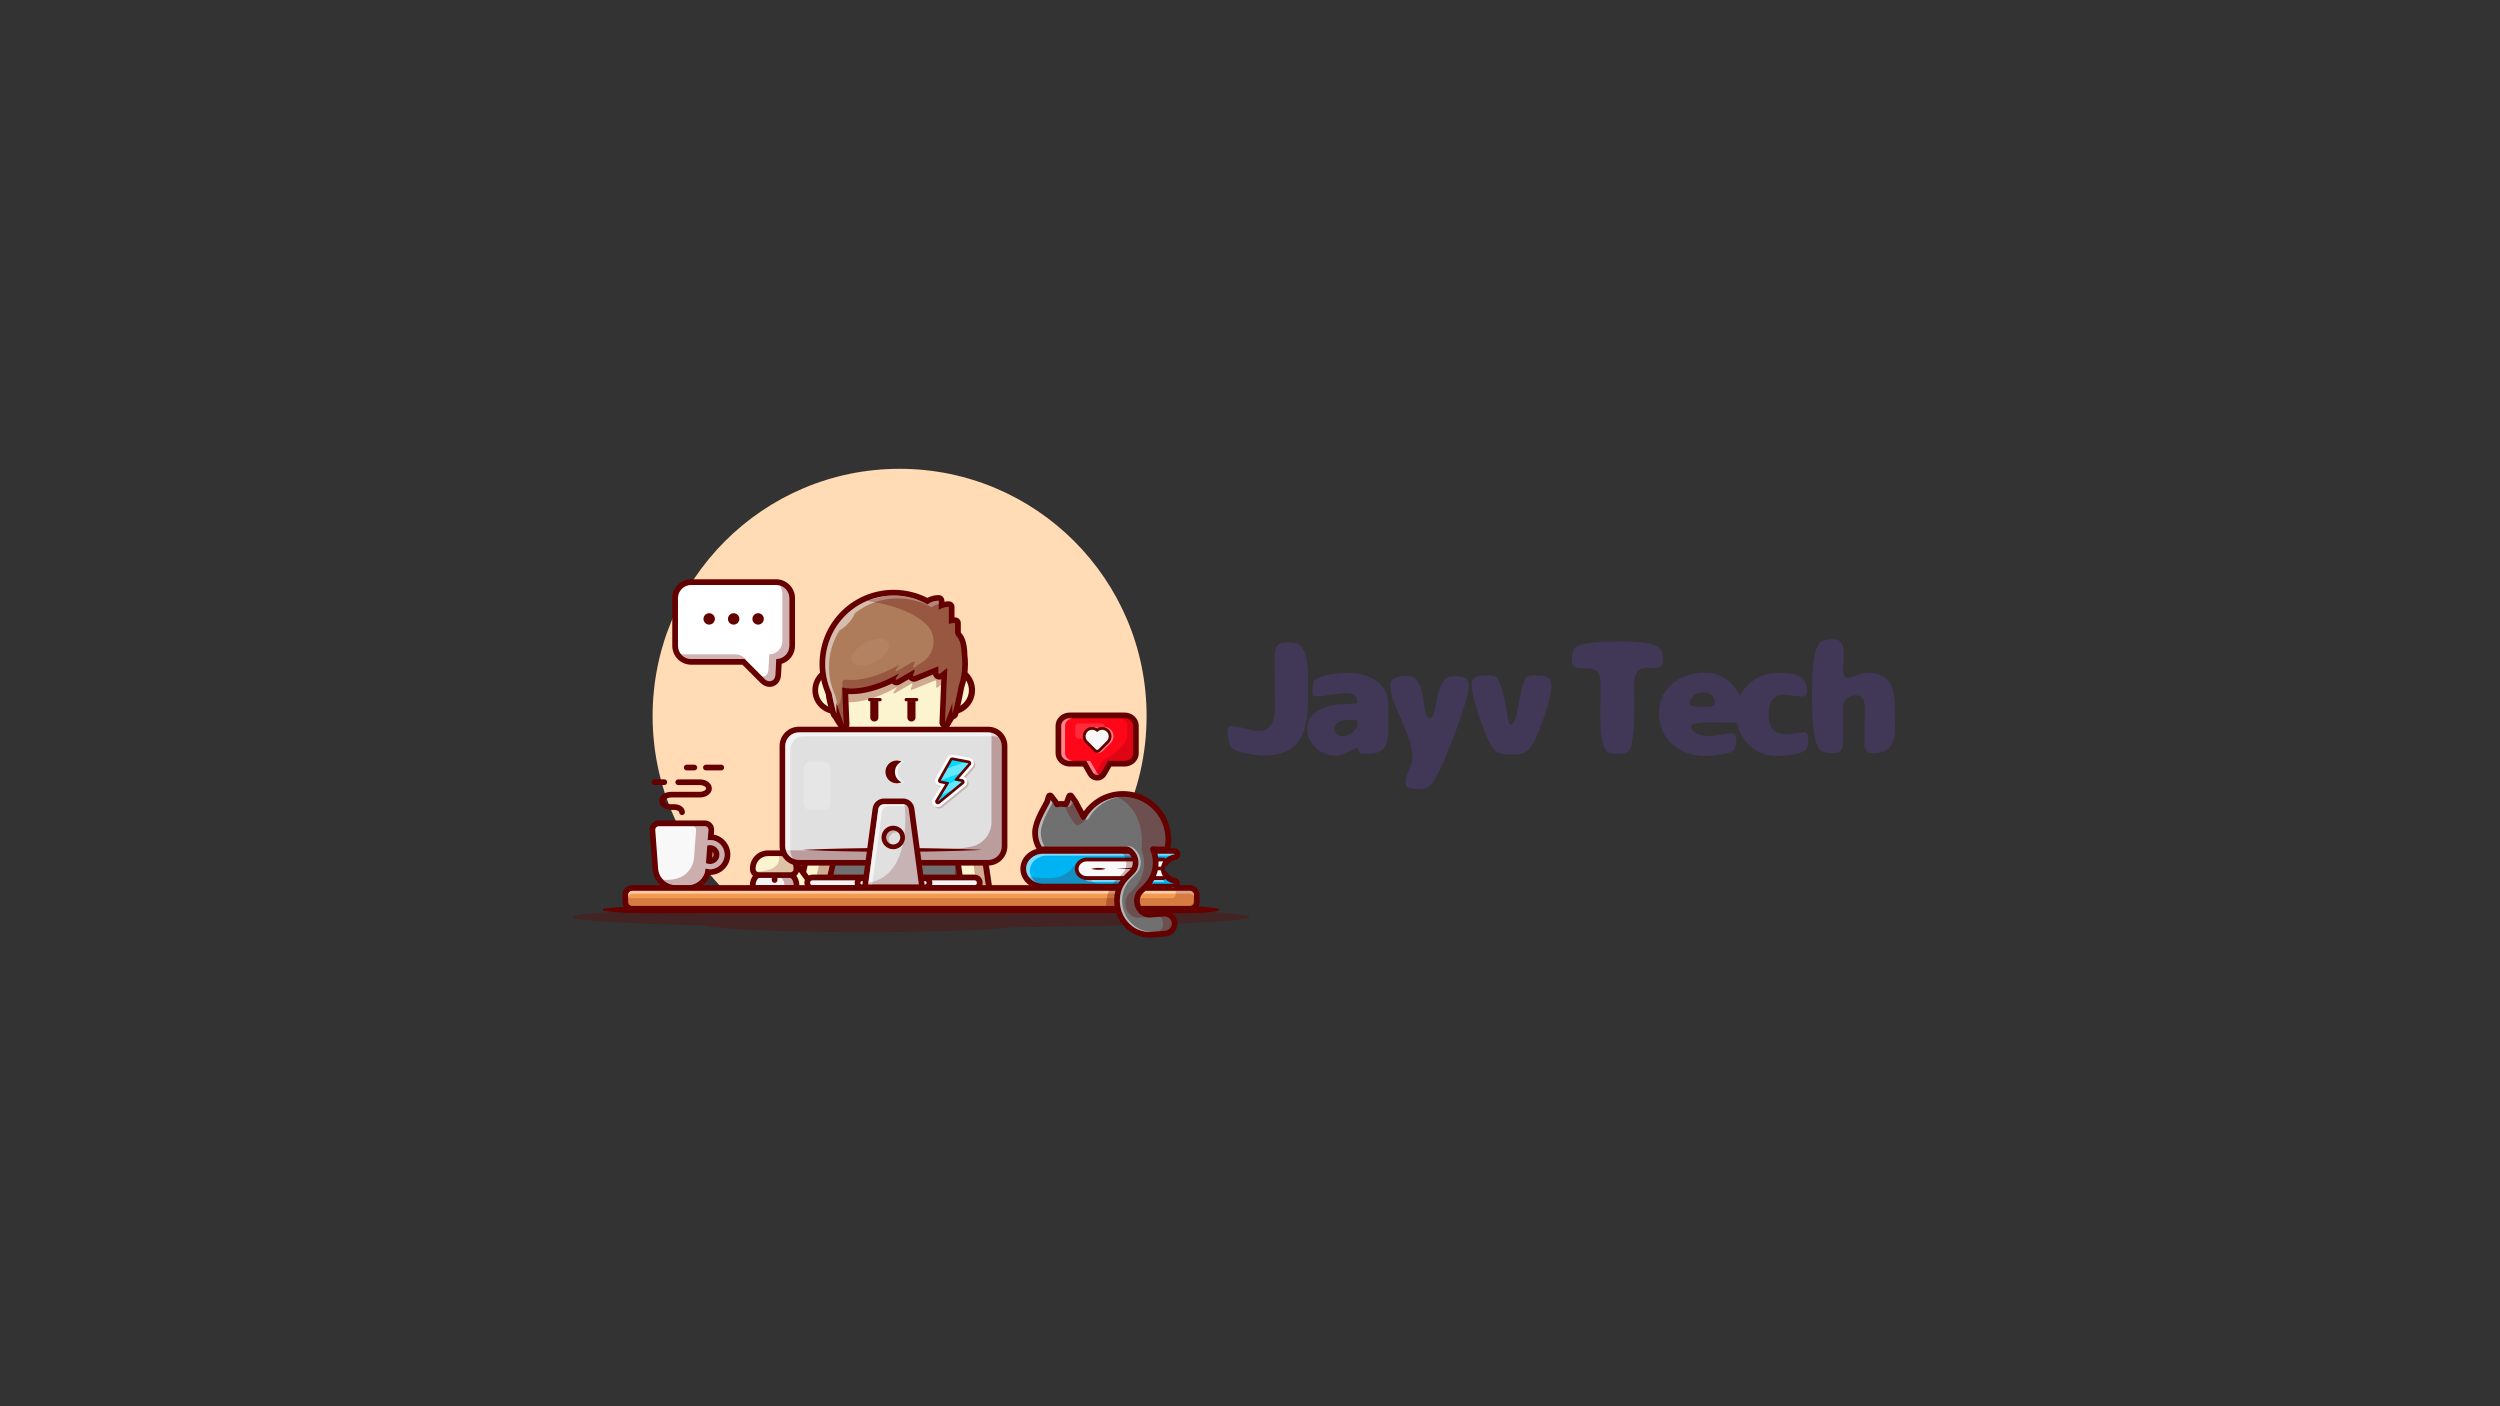<svg xmlns="http://www.w3.org/2000/svg" xmlns:xlink="http://www.w3.org/1999/xlink" width="1920" zoomAndPan="magnify" viewBox="0 0 1440 810" height="1080" preserveAspectRatio="xMidYMid meet" version="1.0"><rect x="0" y="0" width="1440" height="810" fill="#333333" stroke="none"/><defs><filter x="0%" y="0%" width="100%" height="100%" id="27d95cea6c"><feColorMatrix values="0 0 0 0 1 0 0 0 0 1 0 0 0 0 1 0 0 0 1 0" color-interpolation-filters="sRGB"/></filter><g/><clipPath id="343f5e0c2c"><path d="M 375 270.035 L 661 270.035 L 661 523 L 375 523 Z M 375 270.035 " clip-rule="nonzero"/></clipPath><clipPath id="e732440fd9"><path d="M 329.742 521 L 719.742 521 L 719.742 537 L 329.742 537 Z M 329.742 521 " clip-rule="nonzero"/></clipPath><mask id="e231a0862d"><g filter="url(#27d95cea6c)"><rect x="-144" width="1728" fill="#000000" y="-81" height="972" fill-opacity="0.047"/></g></mask><clipPath id="9a481dc7e8"><rect x="0" width="28" y="0" height="23"/></clipPath><clipPath id="f4251f1d6a"><path d="M 594 455 L 679 455 L 679 540.035 L 594 540.035 Z M 594 455 " clip-rule="nonzero"/></clipPath><clipPath id="25447e26e8"><path d="M 540.176 438 L 557.934 438 L 557.934 452 L 540.176 452 Z M 540.176 438 " clip-rule="nonzero"/></clipPath><clipPath id="aadc5680a4"><path d="M 549.926 448.781 C 549.797 448.922 549.762 449.117 549.82 449.305 C 549.879 449.477 550.031 449.617 550.227 449.652 L 554.047 450.383 L 540.199 461.711 L 546.559 451.242 C 546.652 451.094 546.664 450.918 546.594 450.754 C 546.523 450.594 546.387 450.488 546.211 450.453 L 541.836 449.617 L 548.477 437.871 L 557.898 439.672 Z M 549.926 448.781 " clip-rule="nonzero"/></clipPath><mask id="1cbb7f673c"><g filter="url(#27d95cea6c)"><rect x="-144" width="1728" fill="#000000" y="-81" height="972" fill-opacity="0.4"/></g></mask><clipPath id="324a83757f"><path d="M 0.176 0 L 17.934 0 L 17.934 13.922 L 0.176 13.922 Z M 0.176 0 " clip-rule="nonzero"/></clipPath><clipPath id="e22b52a2c2"><path d="M 9.926 10.781 C 9.797 10.922 9.762 11.117 9.82 11.305 C 9.879 11.477 10.031 11.617 10.227 11.652 L 14.047 12.383 L 0.199 23.711 L 6.559 13.242 C 6.652 13.094 6.664 12.918 6.594 12.754 C 6.523 12.594 6.387 12.488 6.211 12.453 L 1.836 11.617 L 8.477 -0.129 L 17.898 1.672 Z M 9.926 10.781 " clip-rule="nonzero"/></clipPath><clipPath id="e1e5986dc3"><rect x="0" width="18" y="0" height="14"/></clipPath><clipPath id="0900582dee"><path d="M 540.176 446 L 557.934 446 L 557.934 461.723 L 540.176 461.723 Z M 540.176 446 " clip-rule="nonzero"/></clipPath><clipPath id="54f537a2d2"><path d="M 549.926 448.781 C 549.797 448.922 549.762 449.117 549.82 449.305 C 549.879 449.477 550.031 449.617 550.227 449.652 L 554.047 450.383 L 540.199 461.711 L 546.559 451.242 C 546.652 451.094 546.664 450.918 546.594 450.754 C 546.523 450.594 546.387 450.488 546.211 450.453 L 541.836 449.617 L 548.477 437.871 L 557.898 439.672 Z M 549.926 448.781 " clip-rule="nonzero"/></clipPath><mask id="f7c4db4f7d"><g filter="url(#27d95cea6c)"><rect x="-144" width="1728" fill="#000000" y="-81" height="972" fill-opacity="0.4"/></g></mask><clipPath id="82a01ccc15"><path d="M 0.176 0.398 L 17.934 0.398 L 17.934 15.281 L 0.176 15.281 Z M 0.176 0.398 " clip-rule="nonzero"/></clipPath><clipPath id="7d6877ee7c"><path d="M 9.926 2.781 C 9.797 2.922 9.762 3.117 9.82 3.305 C 9.879 3.477 10.031 3.617 10.227 3.652 L 14.047 4.383 L 0.199 15.711 L 6.559 5.242 C 6.652 5.094 6.664 4.918 6.594 4.754 C 6.523 4.594 6.387 4.488 6.211 4.453 L 1.836 3.617 L 8.477 -8.129 L 17.898 -6.328 Z M 9.926 2.781 " clip-rule="nonzero"/></clipPath><clipPath id="98042379c3"><rect x="0" width="18" y="0" height="16"/></clipPath></defs><g clip-path="url(#343f5e0c2c)"><path fill="#ffdcb5" d="M 608.363 522.574 C 640.152 496.457 660.441 456.82 660.441 412.441 C 660.441 333.793 596.746 270.035 518.172 270.035 C 439.598 270.035 375.902 333.793 375.902 412.441 C 375.902 456.914 396.27 496.621 428.176 522.738 C 456.242 522.238 488.574 521.957 522.988 521.957 C 553.617 521.945 582.574 522.18 608.363 522.574 Z M 608.363 522.574 " fill-opacity="1" fill-rule="nonzero"/></g><g clip-path="url(#e732440fd9)"><path fill="#650000" d="M 719.723 528.176 C 719.723 524.734 632.422 521.957 524.742 521.957 C 417.059 521.957 329.758 524.734 329.758 528.176 C 329.758 530.16 358.922 531.926 404.348 533.066 C 414.145 535.297 452.145 536.957 497.535 536.957 C 535.535 536.957 568.367 535.793 583.793 534.109 C 662.598 533.297 719.723 530.949 719.723 528.176 Z M 719.723 528.176 " fill-opacity="0.298" fill-rule="nonzero"/></g><path fill="#650000" d="M 347.805 523.387 C 347.805 523.387 349.184 523.168 351.773 522.91 C 354.363 522.656 358.168 522.363 363.008 522.191 C 367.848 522.039 373.719 521.945 380.465 521.957 C 387.207 521.969 394.809 522.109 403.098 522.109 C 436.266 522.109 480.508 522.109 524.742 522.109 C 568.973 522.109 613.203 522.109 646.387 522.109 C 654.684 522.109 662.285 522.109 669.016 522.109 C 672.383 522.098 675.539 522.027 678.453 521.992 C 681.367 521.945 684.047 521.957 686.461 522.016 C 688.875 522.074 691.047 522.156 692.914 522.297 C 694.793 522.422 696.395 522.598 697.684 522.75 C 700.273 523.074 701.652 523.375 701.652 523.375 C 702 523.457 702.223 523.805 702.152 524.152 C 702.094 524.41 701.898 524.594 701.652 524.652 C 701.652 524.652 700.273 524.969 697.684 525.281 C 696.383 525.445 694.793 525.605 692.914 525.734 C 691.035 525.875 688.875 525.953 686.461 526.012 C 684.047 526.07 681.367 526.082 678.453 526.035 C 675.539 526 672.383 525.934 669.016 525.922 C 662.273 525.922 654.672 525.922 646.387 525.922 C 613.215 525.922 568.973 525.922 524.742 525.922 C 480.508 525.922 436.277 525.922 403.098 525.922 C 394.797 525.922 387.195 526.059 380.465 526.07 C 373.719 526.082 367.848 525.988 363.008 525.84 C 358.168 525.664 354.371 525.375 351.773 525.117 C 349.184 524.863 347.805 524.641 347.805 524.641 C 347.457 524.586 347.211 524.258 347.27 523.898 C 347.316 523.633 347.535 523.422 347.805 523.387 Z M 347.805 523.387 " fill-opacity="1" fill-rule="nonzero"/><path fill="#fcf3cf" d="M 481.715 409.699 C 475.02 409.699 469.574 404.25 469.574 397.547 C 469.574 390.844 475.02 385.395 481.715 385.395 C 488.414 385.395 493.855 390.844 493.855 397.547 C 493.855 404.25 488.414 409.699 481.715 409.699 Z M 481.715 409.699 " fill-opacity="1" fill-rule="nonzero"/><path fill="#650000" d="M 481.715 387.047 C 487.508 387.047 492.207 391.75 492.207 397.547 C 492.207 403.344 487.508 408.051 481.715 408.051 C 475.926 408.051 471.223 403.344 471.223 397.547 C 471.223 391.75 475.926 387.047 481.715 387.047 M 481.715 383.758 C 478.035 383.758 474.578 385.188 471.98 387.801 C 469.379 390.402 467.941 393.863 467.941 397.547 C 467.941 401.23 469.367 404.691 471.98 407.293 C 474.578 409.898 478.035 411.336 481.715 411.336 C 485.395 411.336 488.855 409.91 491.453 407.293 C 494.055 404.691 495.492 401.23 495.492 397.547 C 495.492 393.863 494.066 390.402 491.453 387.801 C 488.855 385.199 485.395 383.758 481.715 383.758 Z M 481.715 383.758 " fill-opacity="1" fill-rule="nonzero"/><path fill="#fcf3cf" d="M 547.594 409.828 C 540.828 409.828 535.324 404.32 535.324 397.547 C 535.324 390.773 540.828 385.27 547.594 385.27 C 554.359 385.27 559.859 390.773 559.859 397.547 C 559.859 404.32 554.359 409.828 547.594 409.828 Z M 547.594 409.828 " fill-opacity="1" fill-rule="nonzero"/><path fill="#650000" d="M 547.594 387.047 C 553.383 387.047 558.086 391.75 558.086 397.547 C 558.086 403.344 553.383 408.051 547.594 408.051 C 541.801 408.051 537.102 403.344 537.102 397.547 C 537.102 391.75 541.801 387.047 547.594 387.047 M 547.594 383.504 C 543.844 383.504 540.316 384.965 537.668 387.613 C 535.023 390.266 533.562 393.797 533.562 397.547 C 533.562 401.301 535.023 404.832 537.668 407.48 C 540.316 410.129 543.844 411.594 547.594 411.594 C 551.34 411.594 554.871 410.129 557.516 407.48 C 560.164 404.832 561.625 401.301 561.625 397.547 C 561.625 393.797 560.164 390.266 557.516 387.613 C 554.871 384.965 551.34 383.504 547.594 383.504 Z M 547.594 383.504 " fill-opacity="1" fill-rule="nonzero"/><path fill="#fcf3cf" d="M 513.086 432.121 C 503.488 432.121 494.461 428.379 487.672 421.586 C 480.879 414.789 477.145 405.75 477.145 396.141 L 477.145 392.773 C 477.145 383.164 480.879 374.129 487.672 367.332 C 494.461 360.535 503.488 356.793 513.086 356.793 L 516.453 356.793 C 526.051 356.793 535.082 360.535 541.871 367.332 C 548.66 374.129 552.398 383.164 552.398 392.773 L 552.398 396.141 C 552.398 405.75 548.66 414.789 541.871 421.586 C 535.082 428.379 526.051 432.121 516.453 432.121 Z M 513.086 432.121 " fill-opacity="1" fill-rule="nonzero"/><path fill="#650000" d="M 516.453 358.422 C 535.406 358.422 550.762 373.789 550.762 392.762 L 550.762 396.129 C 550.762 415.102 535.406 430.473 516.453 430.473 L 513.086 430.473 C 494.137 430.473 478.781 415.102 478.781 396.129 L 478.781 392.762 C 478.781 373.789 494.137 358.422 513.086 358.422 L 516.453 358.422 M 516.453 355.133 L 513.086 355.133 C 508.016 355.133 503.094 356.133 498.453 358.094 C 493.973 359.988 489.957 362.707 486.508 366.156 C 483.062 369.609 480.348 373.641 478.453 378.113 C 476.492 382.746 475.496 387.684 475.496 392.762 L 475.496 396.129 C 475.496 401.207 476.492 406.133 478.453 410.781 C 480.348 415.266 483.062 419.285 486.508 422.734 C 489.957 426.184 493.984 428.902 498.453 430.797 C 503.082 432.762 508.016 433.758 513.086 433.758 L 516.453 433.758 C 521.527 433.758 526.445 432.762 531.09 430.797 C 535.57 428.902 539.586 426.184 543.031 422.734 C 546.48 419.285 549.195 415.254 551.086 410.781 C 553.047 406.145 554.047 401.207 554.047 396.129 L 554.047 392.762 C 554.047 387.684 553.047 382.758 551.086 378.113 C 549.195 373.629 546.48 369.609 543.031 366.156 C 539.586 362.707 535.559 359.988 531.09 358.094 C 526.445 356.133 521.527 355.133 516.453 355.133 Z M 516.453 355.133 " fill-opacity="1" fill-rule="nonzero"/><path fill="#650000" d="M 513.438 350.996 C 491.652 350.996 484.305 417.113 484.305 417.113 L 483.77 403.926 C 491.488 405.879 504.176 402.984 516.676 395.77 C 516.695 395.758 516.719 395.746 516.742 395.734 L 514.656 398.699 C 514.363 399.105 514.84 399.629 515.27 399.371 L 524.855 393.875 C 525.238 393.656 525.691 394.039 525.531 394.457 L 524.637 396.746 C 524.484 397.129 524.867 397.5 525.25 397.352 L 538.598 391.949 C 538.91 391.82 539.25 392.055 539.25 392.379 L 539.25 395.664 C 539.25 396.062 539.699 396.281 540.004 396.039 L 544.367 392.598 L 543.379 416.219 L 543.055 424.105 C 543.055 424.105 552.91 394.992 552.91 390.484 C 552.887 388.754 520.539 350.996 513.438 350.996 Z M 513.438 350.996 " fill-opacity="0.298" fill-rule="nonzero"/><path fill="#ae7c5b" d="M 485.965 418.879 C 485.27 418.879 484.641 418.438 484.41 417.762 L 482.586 412.395 C 482.402 412.512 482.18 412.594 481.949 412.629 C 481.879 412.641 481.797 412.641 481.727 412.641 C 480.996 412.641 480.348 412.152 480.148 411.43 C 480.137 411.383 478.746 406.285 477.398 399.594 C 474.938 394.203 473.684 388.453 473.684 382.492 C 473.684 376.938 474.777 371.547 476.91 366.484 C 478.977 361.582 481.949 357.188 485.719 353.414 C 489.492 349.637 493.891 346.676 498.777 344.594 C 503.848 342.445 509.223 341.367 514.77 341.367 C 521.547 341.367 528.246 343.051 534.188 346.234 C 536.113 345.016 538.332 344.375 540.641 344.375 C 541.547 344.375 542.277 345.105 542.277 346.012 L 542.277 348.695 C 543.613 348.207 545.027 347.953 546.469 347.953 C 547.371 347.953 548.105 348.684 548.105 349.59 L 548.105 357.352 C 548.766 357.246 549.426 357.188 550.102 357.188 C 551.004 357.188 551.738 357.922 551.738 358.828 L 551.738 364.52 C 551.887 364.832 552.039 365.137 552.176 365.449 C 554.324 367.598 555.414 371.457 555.531 377.242 C 555.754 378.973 555.867 380.738 555.867 382.492 C 555.867 387.035 555.125 391.508 553.676 395.781 C 552.152 404.273 550.215 411.348 550.191 411.418 C 549.996 412.141 549.344 412.629 548.613 412.629 C 548.543 412.629 548.465 412.629 548.395 412.617 C 548.082 412.57 547.789 412.441 547.57 412.254 L 545.91 416.691 C 545.668 417.344 545.051 417.762 544.379 417.762 C 544.273 417.762 544.156 417.75 544.055 417.727 C 543.266 417.566 542.707 416.855 542.742 416.055 L 543.902 388.113 L 542.348 389.348 C 541.977 389.637 541.512 389.801 541.047 389.801 C 539.887 389.801 538.934 388.848 538.934 387.684 L 538.934 386.129 L 527.199 390.879 C 526.945 390.984 526.68 391.031 526.41 391.031 C 525.715 391.031 525.066 390.684 524.672 390.102 C 524.414 389.73 524.301 389.301 524.312 388.859 L 517.441 392.797 C 517.113 392.98 516.754 393.074 516.383 393.074 C 515.594 393.074 514.875 392.633 514.516 391.926 C 514.457 391.82 514.41 391.703 514.375 391.59 C 505.914 395.793 497.383 398.164 490.41 398.164 C 489.156 398.164 487.961 398.082 486.848 397.93 L 487.625 417.156 C 487.66 417.973 487.09 418.691 486.289 418.844 C 486.16 418.879 486.059 418.879 485.965 418.879 Z M 485.965 418.879 " fill-opacity="1" fill-rule="nonzero"/><path fill="#650000" d="M 514.77 343.016 C 521.875 343.016 528.523 344.898 534.281 348.176 C 536.043 346.828 538.25 346.023 540.641 346.023 L 540.641 351.379 C 542.312 350.266 544.32 349.602 546.48 349.602 L 546.48 358.988 C 546.57 359.117 546.676 359.258 546.77 359.383 C 547.812 359.035 548.938 358.84 550.113 358.84 L 550.113 364.914 C 550.355 365.414 550.598 365.914 550.82 366.426 C 552.965 368.352 553.812 372.43 553.895 377.355 C 554.117 379.043 554.23 380.75 554.23 382.492 C 554.23 387 553.477 391.332 552.086 395.363 C 550.551 403.938 548.613 410.988 548.613 410.988 L 548.613 404.75 L 544.379 416.113 L 544.703 408.223 L 545.691 384.605 L 541.324 388.043 C 541.234 388.113 541.141 388.148 541.035 388.148 C 540.793 388.148 540.559 387.965 540.559 387.684 L 540.559 384.398 C 540.559 384.129 540.34 383.934 540.094 383.934 C 540.039 383.934 539.98 383.945 539.922 383.969 L 526.574 389.371 C 526.516 389.391 526.457 389.402 526.398 389.402 C 526.086 389.402 525.844 389.09 525.969 388.766 L 526.863 386.477 C 526.992 386.152 526.738 385.836 526.422 385.836 C 526.344 385.836 526.273 385.859 526.191 385.906 L 516.605 391.402 C 516.523 391.449 516.441 391.473 516.371 391.473 C 516.023 391.473 515.758 391.066 515.988 390.727 L 518.078 387.766 C 518.055 387.777 518.031 387.789 518.008 387.801 C 508.062 393.551 497.988 396.547 490.398 396.547 C 488.461 396.547 486.684 396.352 485.105 395.957 L 485.641 409.141 L 485.965 417.25 L 481.727 404.773 L 481.727 411.012 C 481.727 411.012 480.324 405.902 478.965 399.105 C 476.633 394.062 475.32 388.441 475.32 382.516 C 475.32 360.688 492.973 343.016 514.77 343.016 M 514.77 339.727 C 509.004 339.727 503.406 340.855 498.141 343.086 C 493.055 345.234 488.484 348.324 484.559 352.25 C 480.637 356.18 477.562 360.754 475.402 365.844 C 473.176 371.117 472.047 376.719 472.047 382.492 C 472.047 388.625 473.324 394.551 475.832 400.105 C 477.18 406.75 478.512 411.652 478.57 411.859 C 478.941 413.219 480.137 414.172 481.508 414.266 L 482.875 418.285 C 483.34 419.633 484.594 420.516 485.988 420.516 C 486.184 420.516 486.395 420.492 486.59 420.457 C 488.191 420.156 489.328 418.727 489.273 417.102 L 488.945 408.992 L 488.574 399.766 C 489.18 399.801 489.793 399.824 490.422 399.824 C 497.281 399.824 505.566 397.641 513.832 393.715 C 514.516 394.363 515.434 394.738 516.406 394.738 C 517.059 394.738 517.707 394.562 518.277 394.238 L 523.488 391.25 C 524.195 392.156 525.273 392.691 526.434 392.691 C 526.922 392.691 527.398 392.598 527.84 392.414 L 537.414 388.543 C 537.797 390.207 539.293 391.461 541.07 391.461 C 541.441 391.461 541.801 391.402 542.16 391.297 L 541.465 408.121 L 541.141 416.008 C 541.07 417.621 542.184 419.039 543.762 419.367 C 543.984 419.41 544.203 419.434 544.414 419.434 C 545.758 419.434 547 418.598 547.488 417.297 L 548.602 414.312 C 548.625 414.312 548.637 414.312 548.66 414.312 C 550.125 414.312 551.422 413.336 551.816 411.895 C 551.898 411.605 553.777 404.727 555.312 396.234 C 556.797 391.832 557.551 387.219 557.551 382.539 C 557.551 380.75 557.434 378.949 557.215 377.172 C 557.086 371.176 555.902 367.039 553.605 364.566 C 553.547 364.449 553.488 364.32 553.43 364.207 L 553.43 358.887 C 553.43 357.074 551.957 355.598 550.145 355.598 C 550.031 355.598 549.914 355.598 549.797 355.598 L 549.797 349.637 C 549.797 347.824 548.324 346.352 546.512 346.352 C 545.656 346.352 544.797 346.43 543.961 346.582 L 543.961 346.047 C 543.961 344.234 542.484 342.762 540.676 342.762 C 538.379 342.762 536.16 343.316 534.176 344.387 C 531.543 343.039 528.77 341.98 525.914 341.215 C 522.27 340.215 518.531 339.727 514.77 339.727 Z M 514.77 339.727 " fill-opacity="1" fill-rule="nonzero"/><path fill="#ffffff" d="M 534.281 348.176 C 528.523 344.887 521.863 343.016 514.77 343.016 C 506.473 343.016 498.777 345.582 492.418 349.973 C 486.902 353.773 482.414 358.93 479.418 364.984 C 476.797 370.27 475.32 376.219 475.32 382.516 C 475.32 388.441 476.633 394.062 478.965 399.105 C 480.324 405.914 481.727 411.012 481.727 411.012 L 481.727 404.773 L 482.551 407.215 C 482.121 405.379 481.637 403.172 481.148 400.742 C 478.816 395.699 477.504 390.078 477.504 384.152 C 477.504 376.473 479.695 369.316 483.48 363.254 C 484.723 362.508 485.988 361.57 487.219 360.441 C 489.805 358.07 491.617 355.445 492.359 353.285 C 499.102 347.895 507.656 344.652 516.953 344.652 C 524.055 344.652 530.707 346.535 536.461 349.812 C 537.668 348.883 539.086 348.23 540.629 347.895 L 540.629 346.012 C 538.238 346.023 536.043 346.828 534.281 348.176 Z M 534.281 348.176 " fill-opacity="0.498" fill-rule="nonzero"/><path fill="#650000" d="M 503.723 415.566 L 503.5 415.566 C 502.27 415.566 501.273 414.566 501.273 413.336 L 501.273 404.68 C 501.273 403.449 502.27 402.449 503.5 402.449 L 503.723 402.449 C 504.953 402.449 505.949 403.449 505.949 404.68 L 505.949 413.348 C 505.949 414.578 504.953 415.566 503.723 415.566 Z M 503.723 415.566 " fill-opacity="1" fill-rule="nonzero"/><path fill="#650000" d="M 525.102 415.566 L 524.879 415.566 C 523.648 415.566 522.652 414.566 522.652 413.336 L 522.652 404.68 C 522.652 403.449 523.648 402.449 524.879 402.449 L 525.102 402.449 C 526.332 402.449 527.328 403.449 527.328 404.68 L 527.328 413.348 C 527.328 414.578 526.332 415.566 525.102 415.566 Z M 525.102 415.566 " fill-opacity="1" fill-rule="nonzero"/><path fill="#650000" d="M 506.961 403.949 L 500.879 403.949 C 500.391 403.949 499.984 403.555 499.984 403.055 L 499.984 402.961 C 499.984 402.473 500.379 402.066 500.879 402.066 L 506.961 402.066 C 507.445 402.066 507.852 402.461 507.852 402.961 L 507.852 403.055 C 507.852 403.555 507.445 403.949 506.961 403.949 Z M 506.961 403.949 " fill-opacity="1" fill-rule="nonzero"/><path fill="#650000" d="M 528.035 403.949 L 521.953 403.949 C 521.469 403.949 521.062 403.555 521.062 403.055 L 521.062 402.961 C 521.062 402.473 521.457 402.066 521.953 402.066 L 528.035 402.066 C 528.523 402.066 528.93 402.461 528.93 402.961 L 528.93 403.055 C 528.93 403.555 528.523 403.949 528.035 403.949 Z M 528.035 403.949 " fill-opacity="1" fill-rule="nonzero"/><path fill="#650000" d="M 554.195 381.25 C 554.152 379.938 554.047 378.645 553.883 377.367 C 553.801 372.43 552.953 368.363 550.809 366.438 C 550.574 365.926 550.344 365.426 550.102 364.926 L 550.102 358.852 C 548.996 358.852 547.941 359.023 546.941 359.34 C 546.746 359.199 546.664 359.141 546.469 359 L 546.469 349.613 C 544.309 349.613 542.301 350.266 540.629 351.391 L 540.629 346.035 C 538.469 346.035 536.461 346.699 534.793 347.824 C 533.168 347.059 530.66 346.012 527.457 345.117 C 523.477 343.758 519.203 343.027 514.758 343.027 C 513.043 343.027 511.359 343.145 509.699 343.363 C 508.887 343.422 499.031 346.117 499.031 346.117 C 499.031 346.117 522.035 348.477 533.609 359.711 C 539.992 365.914 538.773 376.52 531.32 381.387 L 526.562 384.5 C 526.18 384.652 525.797 384.281 525.949 383.898 L 526.84 381.609 C 527.004 381.191 526.551 380.809 526.168 381.027 L 516.582 386.523 C 516.141 386.766 515.676 386.254 515.965 385.848 L 518.055 382.887 C 518.031 382.898 518.008 382.91 517.984 382.922 C 506.52 389.543 494.879 392.527 487.078 391.461 C 486.047 391.32 485.129 392.133 485.176 393.191 L 485.289 396.016 C 493.031 397.863 505.602 394.969 517.996 387.812 C 518.02 387.801 518.043 387.789 518.066 387.777 L 515.977 390.738 C 515.688 391.148 516.164 391.668 516.594 391.414 L 526.18 385.918 C 526.562 385.699 527.016 386.082 526.852 386.5 L 525.961 388.789 C 525.809 389.172 526.191 389.543 526.574 389.391 L 539.539 384.141 C 538.18 387.477 540.559 384.094 540.559 384.422 L 540.559 387.707 C 540.559 388.102 541.012 388.324 541.312 388.078 L 545.469 384.805 L 545.68 384.641 L 544.691 408.258 L 544.586 410.652 L 544.355 416.148 L 548.59 404.785 L 548.59 411.023 C 548.59 411.023 550.531 403.973 552.062 395.398 C 553.453 391.367 554.207 387.035 554.207 382.527 C 554.219 382.086 554.207 381.668 554.195 381.25 Z M 554.195 381.25 " fill-opacity="0.298" fill-rule="nonzero"/><g mask="url(#e231a0862d)"><g transform="matrix(1, 0, 0, 1, 487, 364)"><g clip-path="url(#9a481dc7e8)"><path fill="#ffffff" d="M 24.648 6.203 C 24.836 6.555 24.953 6.941 25.004 7.359 C 25.055 7.777 25.039 8.219 24.949 8.684 C 24.863 9.148 24.707 9.625 24.484 10.117 C 24.262 10.613 23.977 11.109 23.629 11.613 C 23.281 12.117 22.875 12.617 22.414 13.113 C 21.953 13.605 21.445 14.086 20.891 14.555 C 20.336 15.02 19.742 15.465 19.113 15.883 C 18.484 16.305 17.828 16.691 17.148 17.051 C 16.469 17.41 15.781 17.73 15.078 18.012 C 14.375 18.293 13.676 18.531 12.977 18.727 C 12.277 18.922 11.594 19.07 10.926 19.172 C 10.258 19.273 9.617 19.324 9.008 19.324 C 8.395 19.328 7.82 19.281 7.289 19.188 C 6.758 19.09 6.273 18.949 5.844 18.758 C 5.41 18.566 5.039 18.332 4.723 18.055 C 4.406 17.777 4.156 17.461 3.969 17.105 C 3.781 16.754 3.664 16.367 3.613 15.949 C 3.562 15.531 3.582 15.09 3.668 14.629 C 3.758 14.164 3.91 13.684 4.133 13.191 C 4.355 12.695 4.641 12.199 4.988 11.695 C 5.34 11.191 5.742 10.691 6.203 10.199 C 6.664 9.703 7.172 9.223 7.73 8.758 C 8.285 8.289 8.879 7.848 9.508 7.426 C 10.137 7.004 10.789 6.617 11.469 6.258 C 12.148 5.902 12.84 5.582 13.543 5.297 C 14.242 5.016 14.945 4.777 15.645 4.582 C 16.34 4.387 17.023 4.238 17.691 4.141 C 18.359 4.039 19 3.984 19.613 3.984 C 20.227 3.98 20.797 4.027 21.328 4.125 C 21.863 4.219 22.344 4.363 22.777 4.551 C 23.207 4.742 23.582 4.977 23.898 5.254 C 24.211 5.531 24.465 5.848 24.648 6.203 Z M 24.648 6.203 " fill-opacity="1" fill-rule="nonzero"/></g></g></g><path fill="#650000" d="M 484.816 395.91 C 484.816 395.91 485.164 406.32 481.703 406.586 C 481.703 406.586 485.082 418.633 485.641 418.633 C 486.195 418.633 487.82 417.543 487.82 417.543 L 486.184 397.84 Z M 484.816 395.91 " fill-opacity="0.298" fill-rule="nonzero"/><path fill="#707070" d="M 477.621 439.113 L 552.027 439.113 L 552.027 521.969 L 477.621 521.969 Z M 477.621 439.113 " fill-opacity="1" fill-rule="nonzero"/><path fill="#650000" d="M 552.027 523.609 L 477.621 523.609 C 476.715 523.609 475.984 522.875 475.984 521.969 L 475.984 439.113 C 475.984 438.207 476.715 437.477 477.621 437.477 L 552.027 437.477 C 552.934 437.477 553.664 438.207 553.664 439.113 L 553.664 521.969 C 553.676 522.875 552.934 523.609 552.027 523.609 Z M 479.266 520.332 L 550.391 520.332 L 550.391 440.754 L 479.266 440.754 Z M 479.266 520.332 " fill-opacity="1" fill-rule="nonzero"/><path fill="#fcf3cf" d="M 474.184 516.625 C 474.102 516.625 474.02 516.613 473.941 516.602 L 461.684 514.777 C 461.23 514.711 460.824 514.465 460.57 514.082 C 460.312 513.711 460.223 513.234 460.324 512.793 L 473.164 455.227 C 473.336 454.473 474.008 453.938 474.766 453.938 C 474.844 453.938 474.926 453.949 475.008 453.961 L 487.266 455.785 C 487.715 455.855 488.121 456.098 488.379 456.484 C 488.633 456.855 488.727 457.332 488.621 457.773 L 475.785 515.336 C 475.621 516.102 474.949 516.625 474.184 516.625 Z M 474.184 516.625 " fill-opacity="1" fill-rule="nonzero"/><path fill="#650000" d="M 474.766 455.613 L 487.02 457.426 L 474.184 514.988 L 461.926 513.164 L 474.766 455.613 M 474.766 452.324 C 473.254 452.324 471.91 453.371 471.562 454.891 L 458.723 512.457 C 458.527 513.352 458.699 514.281 459.223 515.035 C 459.746 515.789 460.547 516.289 461.453 516.43 L 473.707 518.254 C 473.871 518.277 474.031 518.289 474.195 518.289 C 475.703 518.289 477.051 517.242 477.398 515.719 L 490.234 458.156 C 490.434 457.262 490.258 456.332 489.734 455.578 C 489.227 454.82 488.414 454.32 487.508 454.184 L 475.25 452.359 C 475.09 452.336 474.926 452.324 474.766 452.324 Z M 474.766 452.324 " fill-opacity="1" fill-rule="nonzero"/><path fill="#650000" d="M 474.766 455.613 L 474.566 456.508 L 480.812 457.426 L 468.184 514.094 L 474.184 514.988 L 487.02 457.426 Z M 474.766 455.613 " fill-opacity="0.298" fill-rule="nonzero"/><path fill="#fcf3cf" d="M 556.16 517.637 C 555.289 517.637 554.535 516.996 554.406 516.113 L 545.898 457.762 C 545.828 457.273 545.957 456.773 546.27 456.391 C 546.582 456.008 547.035 455.762 547.523 455.727 L 559.883 454.832 C 559.93 454.832 559.965 454.832 560.012 454.832 C 560.883 454.832 561.637 455.473 561.766 456.355 L 570.27 514.711 C 570.34 515.195 570.215 515.695 569.898 516.082 C 569.586 516.465 569.133 516.707 568.648 516.742 L 556.285 517.637 C 556.25 517.637 556.203 517.637 556.16 517.637 Z M 556.16 517.637 " fill-opacity="1" fill-rule="nonzero"/><path fill="#515a5a" d="M 560.012 456.598 L 568.52 514.953 L 556.16 515.848 L 547.652 457.492 L 560.012 456.598 M 560.012 453.055 C 559.93 453.055 559.836 453.055 559.758 453.066 L 547.395 453.961 C 546.41 454.031 545.504 454.508 544.891 455.273 C 544.273 456.043 544.008 457.027 544.145 458.004 L 552.652 516.359 C 552.91 518.113 554.418 519.391 556.16 519.391 C 556.238 519.391 556.332 519.391 556.414 519.379 L 568.773 518.484 C 569.762 518.414 570.668 517.938 571.281 517.172 C 571.895 516.406 572.164 515.418 572.023 514.441 L 563.516 456.09 C 563.262 454.332 561.766 453.055 560.012 453.055 Z M 560.012 453.055 " fill-opacity="1" fill-rule="nonzero"/><path fill="#fcf3cf" d="M 556.16 517.496 C 555.348 517.496 554.648 516.906 554.535 516.09 L 546.027 457.738 C 545.957 457.285 546.086 456.832 546.375 456.473 C 546.664 456.109 547.082 455.891 547.535 455.867 L 559.895 454.973 C 559.93 454.973 559.977 454.973 560.012 454.973 C 560.824 454.973 561.52 455.566 561.637 456.379 L 570.145 514.734 C 570.215 515.188 570.086 515.641 569.797 516 C 569.504 516.359 569.086 516.578 568.637 516.602 L 556.273 517.496 C 556.238 517.496 556.203 517.496 556.16 517.496 Z M 556.16 517.496 " fill-opacity="1" fill-rule="nonzero"/><path fill="#650000" d="M 560.012 456.598 L 568.52 514.953 L 556.16 515.848 L 547.652 457.492 L 560.012 456.598 M 560.012 453.312 C 559.93 453.312 559.848 453.312 559.77 453.324 L 547.406 454.219 C 546.504 454.289 545.656 454.73 545.086 455.438 C 544.516 456.145 544.262 457.062 544.402 457.969 L 552.91 516.324 C 553.141 517.949 554.535 519.137 556.16 519.137 C 556.238 519.137 556.32 519.137 556.402 519.125 L 568.762 518.23 C 569.668 518.16 570.516 517.719 571.082 517.008 C 571.652 516.301 571.906 515.383 571.77 514.477 L 563.262 456.121 C 563.02 454.508 561.637 453.312 560.012 453.312 Z M 560.012 453.312 " fill-opacity="1" fill-rule="nonzero"/><path fill="#650000" d="M 560.012 456.598 L 554.754 456.984 L 563.203 514.965 L 556.113 515.477 L 556.172 515.859 L 568.52 514.965 Z M 560.012 456.598 " fill-opacity="0.298" fill-rule="nonzero"/><path fill="#fcf3cf" d="M 445.934 520.355 C 445.297 520.355 444.715 519.984 444.449 519.402 L 435.688 500.316 C 435.465 499.828 435.488 499.27 435.754 498.805 C 436.023 498.34 436.5 498.039 437.031 497.992 L 456.855 496.309 C 456.902 496.309 456.949 496.297 456.996 496.297 C 457.504 496.297 458.004 496.539 458.305 496.957 L 473.754 517.73 C 474.125 518.23 474.184 518.891 473.906 519.449 C 473.625 520.008 473.059 520.355 472.441 520.355 Z M 445.934 520.355 " fill-opacity="1" fill-rule="nonzero"/><path fill="#650000" d="M 456.996 497.934 L 472.441 518.707 L 445.934 518.707 L 437.172 499.617 L 456.996 497.934 M 456.996 494.656 C 456.902 494.656 456.809 494.656 456.715 494.668 L 436.895 496.355 C 435.824 496.445 434.875 497.051 434.34 497.969 C 433.805 498.898 433.746 500.023 434.188 500.988 L 442.953 520.078 C 443.484 521.238 444.645 521.992 445.934 521.992 L 472.441 521.992 C 473.684 521.992 474.82 521.297 475.379 520.18 C 475.938 519.066 475.82 517.742 475.078 516.742 L 459.629 495.98 C 459.004 495.145 458.027 494.656 456.996 494.656 Z M 456.996 494.656 " fill-opacity="1" fill-rule="nonzero"/><path fill="#f3f3f3" d="M 467.941 511.516 C 466.305 511.516 464.969 510.18 464.969 508.539 L 464.969 508.414 C 464.969 506.773 466.305 505.438 467.941 505.438 L 561.371 505.438 C 563.008 505.438 564.34 506.773 564.34 508.414 L 564.34 508.539 C 564.34 510.18 563.008 511.516 561.371 511.516 Z M 467.941 511.516 " fill-opacity="1" fill-rule="nonzero"/><path fill="#650000" d="M 561.371 507.078 C 562.102 507.078 562.703 507.668 562.703 508.414 L 562.703 508.539 C 562.703 509.273 562.113 509.875 561.371 509.875 L 467.941 509.875 C 467.207 509.875 466.605 509.285 466.605 508.539 L 466.605 508.414 C 466.605 507.68 467.195 507.078 467.941 507.078 L 561.371 507.078 M 561.371 503.789 L 467.941 503.789 C 465.398 503.789 463.332 505.855 463.332 508.402 L 463.332 508.527 C 463.332 511.074 465.398 513.141 467.941 513.141 L 561.371 513.141 C 563.91 513.141 565.977 511.074 565.977 508.527 L 565.977 508.402 C 565.977 505.855 563.91 503.789 561.371 503.789 Z M 561.371 503.789 " fill-opacity="1" fill-rule="nonzero"/><path fill="#f3f3f3" d="M 435.246 511.516 C 434.34 511.516 433.609 510.781 433.609 509.875 L 433.609 509.621 C 433.609 505.777 436.73 502.652 440.57 502.652 L 451.797 502.652 C 455.637 502.652 458.758 505.777 458.758 509.621 L 458.758 509.875 C 458.758 510.781 458.027 511.516 457.121 511.516 Z M 435.246 511.516 " fill-opacity="1" fill-rule="nonzero"/><path fill="#650000" d="M 451.785 504.277 C 454.719 504.277 457.098 506.66 457.098 509.598 L 457.098 509.852 L 435.246 509.852 L 435.246 509.598 C 435.246 506.66 437.625 504.277 440.562 504.277 L 451.785 504.277 M 451.785 501 L 440.562 501 C 435.812 501 431.961 504.859 431.961 509.609 L 431.961 509.863 C 431.961 511.676 433.434 513.152 435.246 513.152 L 457.098 513.152 C 458.91 513.152 460.383 511.676 460.383 509.863 L 460.383 509.609 C 460.383 504.859 456.52 501 451.785 501 Z M 451.785 501 " fill-opacity="1" fill-rule="nonzero"/><path fill="#fcf3cf" d="M 437.008 504.055 C 435.129 504.055 433.598 502.523 433.598 500.641 L 433.598 500.211 C 433.598 495.391 437.52 491.461 442.336 491.461 L 450.008 491.461 C 454.824 491.461 458.746 495.391 458.746 500.211 L 458.746 500.641 C 458.746 502.523 457.215 504.055 455.336 504.055 Z M 437.008 504.055 " fill-opacity="1" fill-rule="nonzero"/><path fill="#650000" d="M 450.008 493.113 C 453.93 493.113 457.098 496.297 457.098 500.211 L 457.098 500.641 C 457.098 501.617 456.309 502.418 455.324 502.418 L 437.008 502.418 C 436.035 502.418 435.234 501.629 435.234 500.641 L 435.234 500.211 C 435.234 496.285 438.414 493.113 442.324 493.113 L 450.008 493.113 M 450.008 489.824 L 442.336 489.824 C 436.613 489.824 431.961 494.484 431.961 500.211 L 431.961 500.641 C 431.961 503.43 434.223 505.707 437.02 505.707 L 455.336 505.707 C 458.121 505.707 460.395 503.441 460.395 500.641 L 460.395 500.211 C 460.383 494.484 455.73 489.824 450.008 489.824 Z M 450.008 489.824 " fill-opacity="1" fill-rule="nonzero"/><path fill="#650000" d="M 451.785 504.277 L 446.469 504.277 C 449.406 504.277 451.785 506.66 451.785 509.598 L 451.785 509.852 L 457.098 509.852 L 457.098 509.598 C 457.098 506.672 454.719 504.277 451.785 504.277 Z M 451.785 504.277 " fill-opacity="0.298" fill-rule="nonzero"/><path fill="#e0e0e0" d="M 460.164 496.934 C 454.941 496.934 450.691 492.684 450.691 487.453 L 450.691 429.703 C 450.691 424.477 454.941 420.227 460.164 420.227 L 569.156 420.227 C 574.379 420.227 578.629 424.477 578.629 429.703 L 578.629 487.453 C 578.629 492.684 574.379 496.934 569.156 496.934 Z M 460.164 496.934 " fill-opacity="1" fill-rule="nonzero"/><path fill="#650000" d="M 569.145 421.875 C 573.477 421.875 576.98 425.383 576.98 429.715 L 576.98 487.465 C 576.98 491.801 573.477 495.309 569.145 495.309 L 460.152 495.309 C 455.824 495.309 452.316 491.801 452.316 487.465 L 452.316 429.715 C 452.316 425.383 455.824 421.875 460.152 421.875 L 569.145 421.875 M 569.145 418.586 L 460.152 418.586 C 454.023 418.586 449.043 423.57 449.043 429.703 L 449.043 487.453 C 449.043 493.59 454.023 498.574 460.152 498.574 L 569.145 498.574 C 575.273 498.574 580.254 493.59 580.254 487.453 L 580.254 429.703 C 580.266 423.582 575.273 418.586 569.145 418.586 Z M 569.145 418.586 " fill-opacity="1" fill-rule="nonzero"/><path fill="#ffffff" d="M 517.113 444.633 C 517.113 441.984 518.684 439.707 520.945 438.66 C 520.109 438.277 519.191 438.059 518.207 438.059 C 514.586 438.059 511.648 440.996 511.648 444.621 C 511.648 448.246 514.586 451.184 518.207 451.184 C 519.18 451.184 520.109 450.965 520.945 450.582 C 518.684 449.57 517.113 447.293 517.113 444.633 Z M 517.113 444.633 " fill-opacity="0.6" fill-rule="nonzero"/><path fill="#ffffff" d="M 474.438 466.531 L 466.746 466.531 C 464.645 466.531 462.938 464.824 462.938 462.723 L 462.938 442.426 C 462.938 440.324 464.645 438.617 466.746 438.617 L 474.438 438.617 C 476.539 438.617 478.246 440.324 478.246 442.426 L 478.246 462.723 C 478.246 464.824 476.539 466.531 474.438 466.531 Z M 474.438 466.531 " fill-opacity="0.2" fill-rule="nonzero"/><path fill="#650000" d="M 570.805 422.051 C 571.004 422.734 571.105 423.453 571.105 424.211 L 571.105 473.41 C 571.105 480.266 566.324 486.188 559.629 487.617 C 554.371 488.734 546.746 489.348 535.672 488.988 L 538.203 489.801 L 454.289 489.801 C 453.723 489.801 453.164 489.73 452.633 489.629 C 453.57 492.902 456.578 495.309 460.152 495.309 L 569.145 495.309 C 573.477 495.309 576.98 491.801 576.98 487.465 L 576.98 429.715 C 576.98 425.953 574.332 422.816 570.805 422.051 Z M 570.805 422.051 " fill-opacity="0.298" fill-rule="nonzero"/><path fill="#ffffff" d="M 455.219 489.629 L 455.219 431.879 C 455.219 427.543 458.723 424.035 463.055 424.035 L 572.047 424.035 C 573.16 424.035 574.219 424.27 575.168 424.688 C 573.73 422.965 571.57 421.875 569.156 421.875 L 460.164 421.875 C 455.836 421.875 452.328 425.383 452.328 429.715 L 452.328 487.465 C 452.328 490.684 454.266 493.438 457.031 494.645 C 455.902 493.285 455.219 491.531 455.219 489.629 Z M 455.219 489.629 " fill-opacity="0.6" fill-rule="nonzero"/><path fill="#650000" d="M 462.391 489.535 C 462.391 489.535 462.797 489.512 463.551 489.477 C 464.309 489.441 465.422 489.383 466.836 489.324 C 468.254 489.266 469.973 489.188 471.934 489.129 C 472.918 489.094 473.965 489.059 475.066 489.023 C 476.168 488.988 477.328 488.953 478.547 488.918 C 480.973 488.848 483.598 488.789 486.371 488.734 C 489.145 488.676 492.07 488.629 495.098 488.582 C 496.605 488.559 498.152 488.547 499.707 488.523 C 501.262 488.512 502.84 488.488 504.43 488.488 C 507.609 488.465 510.836 488.465 514.074 488.453 C 517.301 488.465 520.539 488.465 523.719 488.488 C 524.508 488.488 525.309 488.5 526.098 488.5 C 526.887 488.512 527.664 488.512 528.453 488.523 C 530.008 488.547 531.555 488.559 533.062 488.582 C 536.09 488.617 539.016 488.676 541.789 488.734 C 544.562 488.789 547.188 488.859 549.613 488.918 C 550.82 488.953 551.98 488.988 553.094 489.023 C 554.195 489.059 555.242 489.094 556.227 489.129 C 558.199 489.188 559.906 489.266 561.324 489.324 C 562.738 489.383 563.84 489.441 564.609 489.477 C 565.363 489.523 565.77 489.535 565.77 489.535 C 565.77 489.535 565.363 489.559 564.609 489.594 C 563.852 489.629 562.738 489.695 561.324 489.742 C 559.906 489.801 558.188 489.883 556.227 489.941 C 555.242 489.977 554.195 490.012 553.094 490.047 C 551.992 490.082 550.832 490.117 549.613 490.148 C 547.188 490.219 544.562 490.277 541.789 490.336 C 539.016 490.395 536.09 490.441 533.062 490.488 C 531.555 490.5 530.008 490.523 528.453 490.547 C 527.676 490.559 526.887 490.559 526.098 490.566 C 525.309 490.566 524.52 490.578 523.719 490.578 C 520.539 490.602 517.312 490.602 514.074 490.613 C 510.848 490.602 507.609 490.602 504.43 490.578 C 502.84 490.566 501.262 490.559 499.707 490.547 C 498.152 490.523 496.605 490.512 495.098 490.488 C 492.07 490.453 489.145 490.395 486.371 490.336 C 483.598 490.277 480.973 490.207 478.547 490.148 C 477.34 490.113 476.18 490.082 475.066 490.047 C 473.965 490.012 472.918 489.977 471.934 489.941 C 469.961 489.883 468.254 489.801 466.836 489.742 C 465.422 489.684 464.32 489.629 463.551 489.594 C 462.797 489.559 462.391 489.535 462.391 489.535 Z M 462.391 489.535 " fill-opacity="1" fill-rule="nonzero"/><path fill="#f8f8f8" d="M 389.367 511.516 C 386.348 511.516 383.457 510.375 381.242 508.32 C 379.023 506.262 377.68 503.465 377.457 500.441 L 375.809 478.172 C 375.738 477.16 376.09 476.152 376.773 475.418 C 377.457 474.676 378.434 474.246 379.453 474.246 L 406.055 474.246 C 407.066 474.246 408.039 474.676 408.738 475.418 C 409.422 476.164 409.781 477.16 409.699 478.172 L 409.398 482.18 C 414.75 482.402 419.043 486.84 419.043 492.242 C 419.043 497.793 414.527 502.312 408.98 502.312 C 408.574 502.312 408.18 502.289 407.785 502.242 C 407.25 504.555 406.043 506.672 404.281 508.309 C 402.062 510.363 399.184 511.504 396.156 511.504 L 389.367 511.504 Z M 408.375 495.969 C 408.574 496.004 408.77 496.016 408.969 496.016 C 411.047 496.016 412.73 494.32 412.73 492.254 C 412.73 490.172 411.035 488.488 408.969 488.488 C 408.957 488.488 408.945 488.488 408.922 488.488 Z M 408.375 495.969 " fill-opacity="1" fill-rule="nonzero"/><path fill="#650000" d="M 406.043 475.883 C 407.215 475.883 408.133 476.883 408.051 478.043 L 407.609 483.934 C 408.051 483.863 408.504 483.82 408.957 483.82 C 413.609 483.82 417.383 487.594 417.383 492.254 C 417.383 496.91 413.609 500.688 408.957 500.688 C 408.062 500.688 407.203 500.547 406.391 500.293 L 406.391 500.34 C 405.996 505.719 401.516 509.887 396.121 509.887 L 389.344 509.887 C 383.945 509.887 379.477 505.73 379.07 500.34 L 377.422 478.066 C 377.34 476.906 378.258 475.906 379.43 475.906 L 406.043 475.906 M 408.969 497.656 C 411.953 497.656 414.379 495.227 414.379 492.242 C 414.379 489.254 411.953 486.828 408.969 486.828 C 408.422 486.828 407.891 486.91 407.391 487.059 L 406.648 497.121 C 407.344 497.469 408.133 497.656 408.969 497.656 M 406.043 472.598 L 379.453 472.598 C 377.992 472.598 376.574 473.211 375.578 474.293 C 374.578 475.371 374.07 476.824 374.172 478.289 L 375.82 500.559 C 376.078 503.988 377.609 507.168 380.129 509.516 C 382.645 511.863 385.93 513.152 389.367 513.152 L 396.145 513.152 C 399.578 513.152 402.863 511.863 405.383 509.516 C 407.043 507.973 408.273 506.066 408.992 503.965 C 415.434 503.953 420.68 498.699 420.68 492.242 C 420.68 486.527 416.57 481.75 411.152 480.727 L 411.336 478.289 C 411.441 476.824 410.93 475.371 409.934 474.293 C 408.934 473.211 407.52 472.598 406.043 472.598 Z M 410.164 494.008 L 410.406 490.684 C 410.824 491.066 411.094 491.625 411.094 492.242 C 411.094 492.973 410.723 493.625 410.164 494.008 Z M 410.164 494.008 " fill-opacity="1" fill-rule="nonzero"/><path fill="#f3f3f3" d="M 496.445 511.062 C 495.051 511.062 493.914 509.922 493.914 508.527 L 493.914 508.438 C 493.914 507.043 495.051 505.902 496.445 505.902 L 532.863 505.902 C 534.258 505.902 535.395 507.043 535.395 508.438 L 535.395 508.527 C 535.395 509.922 534.258 511.062 532.863 511.062 Z M 496.445 511.062 " fill-opacity="1" fill-rule="nonzero"/><path fill="#650000" d="M 532.863 507.555 C 533.352 507.555 533.746 507.949 533.746 508.449 L 533.746 508.539 C 533.746 509.027 533.352 509.434 532.863 509.434 L 496.457 509.434 C 495.969 509.434 495.574 509.039 495.574 508.539 L 495.574 508.449 C 495.574 507.961 495.969 507.555 496.457 507.555 L 532.863 507.555 M 532.863 504.266 L 496.457 504.266 C 494.156 504.266 492.289 506.137 492.289 508.438 L 492.289 508.527 C 492.289 510.828 494.156 512.699 496.457 512.699 L 532.863 512.699 C 535.164 512.699 537.031 510.828 537.031 508.527 L 537.031 508.438 C 537.031 506.137 535.164 504.266 532.863 504.266 Z M 532.863 504.266 " fill-opacity="1" fill-rule="nonzero"/><path fill="#e0e0e0" d="M 500.066 511.062 C 499.59 511.062 499.137 510.852 498.836 510.504 C 498.535 510.156 498.383 509.68 498.441 509.203 L 504.266 465.883 C 504.594 463.441 506.703 461.594 509.164 461.594 L 520.168 461.594 C 522.629 461.594 524.73 463.441 525.066 465.883 L 530.891 509.203 C 530.949 509.668 530.809 510.145 530.496 510.504 C 530.184 510.863 529.73 511.062 529.266 511.062 Z M 500.066 511.062 " fill-opacity="1" fill-rule="nonzero"/><path fill="#650000" d="M 520.156 463.234 C 521.805 463.234 523.207 464.453 523.43 466.09 L 529.254 509.41 L 500.066 509.41 L 505.891 466.09 C 506.113 464.453 507.504 463.234 509.164 463.234 L 520.156 463.234 M 520.156 459.945 L 509.152 459.945 C 507.562 459.945 506.02 460.527 504.824 461.57 C 503.629 462.617 502.852 464.07 502.629 465.648 L 496.805 508.969 C 496.676 509.91 496.965 510.852 497.582 511.574 C 498.195 512.293 499.102 512.699 500.055 512.699 L 529.242 512.699 C 530.195 512.699 531.09 512.293 531.715 511.574 C 532.344 510.852 532.621 509.91 532.492 508.969 L 526.668 465.648 C 526.457 464.07 525.68 462.617 524.473 461.57 C 523.289 460.527 521.746 459.945 520.156 459.945 Z M 520.156 459.945 " fill-opacity="1" fill-rule="nonzero"/><path fill="#ffffff" d="M 508.074 467.184 C 508.293 465.543 509.688 464.324 511.348 464.324 L 522.348 464.324 C 522.441 464.324 522.535 464.348 522.629 464.348 C 522.023 463.664 521.141 463.234 520.168 463.234 L 509.164 463.234 C 507.516 463.234 506.113 464.453 505.891 466.09 L 500.066 509.41 L 502.398 509.41 Z M 508.074 467.184 " fill-opacity="0.6" fill-rule="nonzero"/><path fill="#e0e0e0" d="M 514.504 487.793 C 511.52 487.793 509.094 485.363 509.094 482.379 C 509.094 479.391 511.52 476.965 514.504 476.965 C 517.488 476.965 519.914 479.391 519.914 482.379 C 519.914 485.363 517.477 487.793 514.504 487.793 Z M 514.504 487.793 " fill-opacity="1" fill-rule="nonzero"/><path fill="#650000" d="M 514.504 478.336 C 516.73 478.336 518.543 480.148 518.543 482.379 C 518.543 484.609 516.73 486.422 514.504 486.422 C 512.273 486.422 510.465 484.609 510.465 482.379 C 510.465 480.148 512.273 478.336 514.504 478.336 M 514.504 475.605 C 510.766 475.605 507.738 478.648 507.738 482.379 C 507.738 486.105 510.777 489.152 514.504 489.152 C 518.23 489.152 521.27 486.105 521.27 482.379 C 521.27 478.648 518.23 475.605 514.504 475.605 Z M 514.504 475.605 " fill-opacity="1" fill-rule="nonzero"/><path fill="#650000" d="M 512.102 483.469 C 512.102 481.238 513.91 479.426 516.141 479.426 C 516.617 479.426 517.07 479.508 517.488 479.66 C 516.742 478.848 515.688 478.336 514.504 478.336 C 512.273 478.336 510.465 480.148 510.465 482.379 C 510.465 484.133 511.59 485.633 513.156 486.188 C 512.508 485.469 512.102 484.516 512.102 483.469 Z M 512.102 483.469 " fill-opacity="0.2" fill-rule="nonzero"/><path fill="#f49b51" d="M 364.086 523.41 C 361.941 523.41 360.188 521.656 360.188 519.508 L 360.188 515.383 C 360.188 513.234 361.941 511.48 364.086 511.48 L 685.406 511.48 C 687.551 511.48 689.305 513.234 689.305 515.383 L 689.305 519.508 C 689.305 521.656 687.551 523.41 685.406 523.41 Z M 364.086 523.41 " fill-opacity="1" fill-rule="nonzero"/><path fill="#650000" d="M 685.395 513.129 C 686.648 513.129 687.656 514.141 687.656 515.395 L 687.656 519.52 C 687.656 520.773 686.648 521.785 685.395 521.785 L 364.086 521.785 C 362.832 521.785 361.824 520.773 361.824 519.52 L 361.824 515.395 C 361.824 514.141 362.832 513.129 364.086 513.129 L 685.395 513.129 M 685.395 509.84 L 364.086 509.84 C 361.035 509.84 358.551 512.328 358.551 515.383 L 358.551 519.508 C 358.551 522.562 361.035 525.047 364.086 525.047 L 685.406 525.047 C 688.457 525.047 690.941 522.562 690.941 519.508 L 690.941 515.383 C 690.941 512.328 688.457 509.84 685.395 509.84 Z M 685.395 509.84 " fill-opacity="1" fill-rule="nonzero"/><path fill="#ffffff" d="M 685.395 513.129 L 364.086 513.129 C 362.832 513.129 361.824 514.141 361.824 515.395 L 361.824 517.031 C 361.824 515.777 362.832 514.766 364.086 514.766 L 685.406 514.766 C 686.66 514.766 687.668 515.777 687.668 517.031 L 687.668 515.395 C 687.656 514.141 686.648 513.129 685.395 513.129 Z M 685.395 513.129 " fill-opacity="0.498" fill-rule="nonzero"/><path fill="#650000" d="M 685.465 513.129 L 677.211 513.129 L 677.211 515 C 677.211 516.289 676.223 517.336 675.016 517.336 L 361.824 517.336 L 361.824 519.438 C 361.824 520.727 362.812 521.773 364.02 521.773 L 685.465 521.773 C 686.672 521.773 687.656 520.727 687.656 519.438 L 687.656 515.453 C 687.656 514.164 686.672 513.129 685.465 513.129 Z M 685.465 513.129 " fill-opacity="0.2" fill-rule="nonzero"/><path fill="#ffffff" d="M 443.289 394.004 C 441.848 394.004 440.422 393.367 439.25 392.191 L 428.293 381.227 L 398.105 381.227 C 393.012 381.227 388.879 377.078 388.879 371.988 L 388.879 344.539 C 388.879 339.438 393.023 335.301 398.105 335.301 L 447.047 335.301 C 452.145 335.301 456.277 339.449 456.277 344.539 L 456.277 371.988 C 456.277 376.52 452.98 380.32 448.648 381.086 L 448.223 388.766 C 448.07 391.797 445.992 394.004 443.289 394.004 Z M 443.289 394.004 " fill-opacity="1" fill-rule="nonzero"/><path fill="#650000" d="M 447.047 336.941 C 451.238 336.941 454.641 340.344 454.641 344.539 L 454.641 371.988 C 454.641 376.172 451.273 379.551 447.094 379.586 L 446.969 381.98 L 446.598 388.672 C 446.469 390.996 444.996 392.367 443.289 392.367 C 442.336 392.367 441.328 391.949 440.41 391.043 L 435.676 386.301 L 428.977 379.586 L 398.105 379.586 C 393.914 379.586 390.516 376.184 390.516 371.988 L 390.516 344.539 C 390.516 340.344 393.914 336.941 398.105 336.941 L 447.047 336.941 M 447.047 333.652 L 398.105 333.652 C 392.105 333.652 387.23 338.531 387.23 344.539 L 387.23 371.988 C 387.23 377.996 392.105 382.875 398.105 382.875 L 427.621 382.875 L 433.363 388.625 L 438.102 393.367 C 439.574 394.84 441.418 395.652 443.301 395.652 C 445.062 395.652 446.711 394.945 447.93 393.645 C 449.102 392.402 449.777 390.738 449.879 388.848 L 450.238 382.387 C 451.934 381.875 453.488 380.934 454.766 379.645 C 456.809 377.59 457.922 374.871 457.922 371.977 L 457.922 344.539 C 457.922 338.531 453.051 333.652 447.047 333.652 Z M 447.047 333.652 " fill-opacity="1" fill-rule="nonzero"/><path fill="#650000" d="M 429.047 379.203 C 427.586 377.738 425.602 376.914 423.535 376.914 L 394.113 376.914 C 393.418 376.914 392.754 376.812 392.117 376.637 C 393.508 378.426 395.668 379.574 398.105 379.574 L 429.418 379.574 Z M 429.047 379.203 " fill-opacity="0.298" fill-rule="nonzero"/><path fill="#650000" d="M 449.043 337.207 C 450.043 338.496 450.645 340.113 450.645 341.867 L 450.645 369.316 C 450.645 373.5 447.281 376.879 443.102 376.914 L 442.977 379.309 L 442.602 386 C 442.465 388.43 440.863 389.812 439.051 389.684 L 440.398 391.031 C 442.953 393.586 446.387 392.273 446.586 388.66 L 446.957 381.969 L 447.082 379.574 C 451.25 379.551 454.629 376.16 454.629 371.977 L 454.629 344.539 C 454.641 341.027 452.27 338.09 449.043 337.207 Z M 449.043 337.207 " fill-opacity="0.298" fill-rule="nonzero"/><path fill="#650000" d="M 411.766 356.492 C 411.766 356.93 411.684 357.348 411.516 357.75 C 411.348 358.152 411.113 358.508 410.805 358.816 C 410.496 359.125 410.141 359.363 409.738 359.531 C 409.336 359.695 408.918 359.781 408.48 359.781 C 408.047 359.781 407.625 359.695 407.223 359.531 C 406.82 359.363 406.465 359.125 406.16 358.816 C 405.852 358.508 405.613 358.152 405.445 357.75 C 405.281 357.348 405.195 356.93 405.195 356.492 C 405.195 356.055 405.281 355.637 405.445 355.234 C 405.613 354.832 405.852 354.477 406.16 354.168 C 406.465 353.859 406.82 353.621 407.223 353.453 C 407.625 353.289 408.047 353.203 408.48 353.203 C 408.918 353.203 409.336 353.289 409.738 353.453 C 410.141 353.621 410.496 353.859 410.805 354.168 C 411.113 354.477 411.348 354.832 411.516 355.234 C 411.684 355.637 411.766 356.055 411.766 356.492 Z M 411.766 356.492 " fill-opacity="1" fill-rule="nonzero"/><path fill="#650000" d="M 425.867 356.492 C 425.867 356.93 425.785 357.348 425.617 357.75 C 425.449 358.152 425.215 358.508 424.906 358.816 C 424.598 359.125 424.242 359.363 423.84 359.531 C 423.438 359.695 423.02 359.781 422.582 359.781 C 422.148 359.781 421.727 359.695 421.324 359.531 C 420.922 359.363 420.566 359.125 420.262 358.816 C 419.953 358.508 419.715 358.152 419.547 357.75 C 419.383 357.348 419.297 356.93 419.297 356.492 C 419.297 356.055 419.383 355.637 419.547 355.234 C 419.715 354.832 419.953 354.477 420.262 354.168 C 420.566 353.859 420.922 353.621 421.324 353.453 C 421.727 353.289 422.148 353.203 422.582 353.203 C 423.02 353.203 423.438 353.289 423.84 353.453 C 424.242 353.621 424.598 353.859 424.906 354.168 C 425.215 354.477 425.449 354.832 425.617 355.234 C 425.785 355.637 425.867 356.055 425.867 356.492 Z M 425.867 356.492 " fill-opacity="1" fill-rule="nonzero"/><path fill="#650000" d="M 439.957 356.492 C 439.957 356.93 439.875 357.348 439.707 357.75 C 439.539 358.152 439.305 358.508 438.996 358.816 C 438.688 359.125 438.332 359.363 437.93 359.531 C 437.527 359.695 437.109 359.781 436.672 359.781 C 436.238 359.781 435.816 359.695 435.414 359.531 C 435.012 359.363 434.656 359.125 434.352 358.816 C 434.043 358.508 433.805 358.152 433.637 357.75 C 433.473 357.348 433.387 356.93 433.387 356.492 C 433.387 356.055 433.473 355.637 433.637 355.234 C 433.805 354.832 434.043 354.477 434.352 354.168 C 434.656 353.859 435.012 353.621 435.414 353.453 C 435.816 353.289 436.238 353.203 436.672 353.203 C 437.109 353.203 437.527 353.289 437.93 353.453 C 438.332 353.621 438.688 353.859 438.996 354.168 C 439.305 354.477 439.539 354.832 439.707 355.234 C 439.875 355.637 439.957 356.055 439.957 356.492 Z M 439.957 356.492 " fill-opacity="1" fill-rule="nonzero"/><path fill="#ff0619" d="M 631.957 447.945 C 630.355 447.945 628.918 447.121 628.117 445.727 L 624.75 439.895 L 616.141 439.895 C 612.555 439.871 609.641 437.176 609.641 433.875 L 609.641 418.074 C 609.641 414.754 612.574 412.059 616.176 412.059 L 647.73 412.059 C 651.328 412.059 654.266 414.754 654.266 418.074 L 654.266 433.875 C 654.266 437.199 651.328 439.895 647.73 439.895 L 639.152 439.895 L 635.789 445.727 C 635 447.121 633.559 447.945 631.957 447.945 Z M 631.957 447.945 " fill-opacity="1" fill-rule="nonzero"/><path fill="#650000" d="M 647.742 413.707 C 650.445 413.707 652.641 415.672 652.641 418.086 L 652.641 433.887 C 652.641 436.305 650.445 438.266 647.742 438.266 L 638.227 438.266 L 637.309 439.848 L 634.383 444.922 C 633.852 445.852 632.91 446.316 631.957 446.316 C 631.008 446.316 630.078 445.852 629.531 444.922 L 626.609 439.848 L 625.691 438.266 L 616.141 438.266 C 613.445 438.254 611.277 436.305 611.277 433.898 L 611.277 418.098 C 611.277 415.684 613.469 413.719 616.176 413.719 L 647.742 413.719 M 647.742 410.418 L 616.188 410.418 C 614.074 410.418 612.066 411.176 610.535 412.535 C 608.922 413.977 608.004 415.996 608.004 418.074 L 608.004 433.875 C 608.004 435.953 608.922 437.965 610.512 439.406 C 612.031 440.766 614.016 441.52 616.129 441.531 C 616.141 441.531 616.141 441.531 616.152 441.531 L 623.812 441.531 L 626.699 446.539 C 627.805 448.445 629.766 449.582 631.957 449.582 C 634.152 449.582 636.125 448.445 637.215 446.539 L 640.105 441.531 L 647.73 441.531 C 649.844 441.531 651.852 440.777 653.383 439.418 C 654.996 437.977 655.914 435.953 655.914 433.875 L 655.914 418.074 C 655.914 415.984 654.996 413.977 653.383 412.535 C 651.863 411.176 649.855 410.418 647.742 410.418 Z M 647.742 410.418 " fill-opacity="1" fill-rule="nonzero"/><path fill="#ffffff" d="M 639.77 420.305 C 638.746 419.285 637.391 418.727 635.949 418.727 C 634.906 418.727 633.918 419.016 633.062 419.562 C 632.203 419.016 631.215 418.727 630.172 418.727 C 628.73 418.727 627.375 419.285 626.352 420.305 C 625.332 421.328 624.773 422.688 624.773 424.129 C 624.773 425.57 625.332 426.93 626.352 427.949 L 626.586 428.184 L 631.203 432.805 C 631.703 433.305 632.363 433.574 633.062 433.574 C 633.77 433.574 634.43 433.293 634.918 432.805 L 639.539 428.184 L 639.77 427.949 C 640.789 426.93 641.348 425.57 641.348 424.129 C 641.348 422.676 640.777 421.316 639.77 420.305 Z M 639.77 420.305 " fill-opacity="0.498" fill-rule="nonzero"/><path fill="#ffffff" d="M 634.246 425.477 L 621.43 425.477 C 620.293 425.477 619.367 424.547 619.367 423.406 L 619.367 418.785 C 619.367 417.645 620.293 416.715 621.43 416.715 L 634.246 416.715 C 635.383 416.715 636.312 417.645 636.312 418.785 L 636.312 423.406 C 636.312 424.547 635.395 425.477 634.246 425.477 Z M 634.246 425.477 " fill-opacity="0.149" fill-rule="nonzero"/><path fill="#ffffff" d="M 631.75 444.91 L 628.824 439.836 L 627.906 438.254 L 618.355 438.254 C 615.664 438.242 613.492 436.293 613.492 433.887 L 613.492 418.086 C 613.492 415.672 615.688 413.707 618.391 413.707 L 616.176 413.707 C 613.469 413.707 611.277 415.672 611.277 418.086 L 611.277 433.887 C 611.277 436.293 613.445 438.242 616.141 438.254 L 625.691 438.254 L 626.609 439.836 L 629.531 444.91 C 630.285 446.227 631.832 446.609 633.062 446.086 C 632.539 445.852 632.074 445.469 631.75 444.91 Z M 631.75 444.91 " fill-opacity="0.498" fill-rule="nonzero"/><path fill="#f8f8f8" d="M 631.957 432.762 C 631.473 432.762 631.02 432.574 630.684 432.227 L 625.832 427.371 C 624.043 425.582 624.043 422.664 625.832 420.875 C 626.699 420.004 627.852 419.527 629.07 419.527 C 630.137 419.527 631.145 419.887 631.957 420.551 C 632.77 419.887 633.781 419.527 634.848 419.527 C 636.066 419.527 637.227 420.004 638.086 420.875 C 639.875 422.664 639.875 425.582 638.086 427.371 L 633.234 432.227 C 632.898 432.562 632.445 432.762 631.957 432.762 Z M 631.957 432.762 " fill-opacity="1" fill-rule="nonzero"/><path fill="#650000" d="M 634.848 420.363 C 635.812 420.363 636.773 420.734 637.508 421.469 C 638.98 422.945 638.98 425.324 637.508 426.801 L 637.273 427.031 L 632.656 431.656 C 632.457 431.855 632.203 431.945 631.957 431.945 C 631.703 431.945 631.449 431.855 631.262 431.656 L 626.645 427.031 L 626.41 426.801 C 624.938 425.324 624.938 422.945 626.41 421.469 C 627.141 420.734 628.105 420.363 629.07 420.363 C 630.031 420.363 630.996 420.734 631.727 421.469 L 631.957 421.699 L 632.191 421.469 C 632.922 420.723 633.887 420.363 634.848 420.363 M 634.848 418.715 C 633.805 418.715 632.816 419.004 631.957 419.551 C 631.098 419.004 630.113 418.715 629.07 418.715 C 627.629 418.715 626.27 419.273 625.25 420.293 C 624.23 421.316 623.672 422.676 623.672 424.117 C 623.672 425.559 624.23 426.918 625.25 427.938 L 625.48 428.172 L 630.102 432.797 C 630.602 433.293 631.262 433.562 631.957 433.562 C 632.668 433.562 633.328 433.281 633.816 432.797 L 638.434 428.172 L 638.668 427.938 C 640.777 425.824 640.777 422.398 638.668 420.293 C 637.645 419.285 636.289 418.715 634.848 418.715 Z M 634.848 418.715 " fill-opacity="1" fill-rule="nonzero"/><path fill="#650000" d="M 392.859 469.484 C 391.953 469.484 391.223 468.75 391.223 467.844 C 391.223 467.367 390.168 466.508 388.426 466.508 L 386.648 466.508 C 382.75 466.508 379.688 464.219 379.688 461.293 C 379.688 458.363 382.738 456.078 386.648 456.078 L 403.051 456.078 C 405.125 456.078 406.73 455.031 406.73 454.137 C 406.73 453.242 405.125 452.195 403.051 452.195 L 390.641 452.195 C 389.738 452.195 389.008 451.465 389.008 450.559 C 389.008 449.652 389.738 448.922 390.641 448.922 L 403.051 448.922 C 406.949 448.922 410.012 451.207 410.012 454.137 C 410.012 457.062 406.961 459.352 403.051 459.352 L 386.648 459.352 C 384.574 459.352 382.969 460.398 382.969 461.293 C 382.969 462.188 384.574 463.234 386.648 463.234 L 388.426 463.234 C 391.828 463.234 394.496 465.266 394.496 467.855 C 394.496 468.75 393.766 469.484 392.859 469.484 Z M 392.859 469.484 " fill-opacity="1" fill-rule="nonzero"/><path fill="#650000" d="M 399.949 443.738 L 395.516 443.738 C 394.613 443.738 393.879 443.008 393.879 442.102 C 393.879 441.195 394.613 440.461 395.516 440.461 L 399.949 440.461 C 400.855 440.461 401.586 441.195 401.586 442.102 C 401.586 443.008 400.855 443.738 399.949 443.738 Z M 399.949 443.738 " fill-opacity="1" fill-rule="nonzero"/><path fill="#650000" d="M 382.656 452.172 L 376.891 452.172 C 375.984 452.172 375.254 451.441 375.254 450.535 C 375.254 449.629 375.984 448.898 376.891 448.898 L 382.656 448.898 C 383.562 448.898 384.293 449.629 384.293 450.535 C 384.293 451.441 383.562 452.172 382.656 452.172 Z M 382.656 452.172 " fill-opacity="1" fill-rule="nonzero"/><path fill="#650000" d="M 415.469 443.738 L 406.602 443.738 C 405.695 443.738 404.965 443.008 404.965 442.102 C 404.965 441.195 405.695 440.461 406.602 440.461 L 415.469 440.461 C 416.375 440.461 417.105 441.195 417.105 442.102 C 417.105 443.008 416.375 443.738 415.469 443.738 Z M 415.469 443.738 " fill-opacity="1" fill-rule="nonzero"/><path fill="#00b3f2" d="M 600.773 510.691 C 594.492 510.691 589.387 506.078 589.387 500.418 C 589.387 494.75 594.492 490.148 600.773 490.148 L 675.887 490.148 C 676.586 490.148 677.234 490.406 677.734 490.871 C 678.188 491.301 678.359 491.949 678.176 492.543 C 677.988 493.137 677.488 493.578 676.875 493.684 C 674.578 494.066 672.57 495.309 671.395 497.074 C 671.094 497.527 670.582 497.805 670.027 497.805 L 626.039 497.805 C 624.297 497.805 622.883 498.98 622.883 500.418 C 622.883 501.859 624.297 503.035 626.039 503.035 L 669.863 503.035 C 670.434 503.035 670.969 503.324 671.258 503.812 C 672.371 505.613 674.32 506.902 676.609 507.355 C 677.316 507.496 677.848 508.086 677.918 508.809 C 677.988 509.527 677.582 510.215 676.91 510.492 C 676.574 510.633 676.223 510.703 675.863 510.703 L 600.773 510.703 Z M 600.773 510.691 " fill-opacity="1" fill-rule="nonzero"/><path fill="#650000" d="M 675.887 491.777 C 676.168 491.777 676.422 491.883 676.609 492.055 C 673.809 492.52 671.43 494.055 670.039 496.156 L 626.051 496.156 C 623.406 496.156 621.246 498.062 621.246 500.41 C 621.246 502.754 623.395 504.66 626.051 504.66 L 669.875 504.66 C 671.199 506.809 673.531 508.414 676.305 508.957 C 676.18 509.004 676.039 509.039 675.887 509.039 L 600.773 509.039 C 595.387 509.039 591.035 505.172 591.035 500.41 C 591.035 495.645 595.398 491.777 600.773 491.777 L 675.887 491.777 M 675.887 488.488 L 600.773 488.488 C 597.371 488.488 594.145 489.684 591.707 491.848 C 590.477 492.926 589.516 494.203 588.828 495.633 C 588.109 497.145 587.738 498.746 587.738 500.41 C 587.738 502.07 588.098 503.672 588.828 505.184 C 589.516 506.613 590.477 507.891 591.707 508.969 C 594.145 511.133 597.371 512.328 600.773 512.328 L 675.887 512.328 C 676.457 512.328 677.023 512.211 677.559 511.992 C 678.895 511.434 679.719 510.074 679.578 508.633 C 679.438 507.191 678.371 506.008 676.945 505.73 C 675.098 505.367 673.543 504.348 672.672 502.93 C 672.082 501.953 671.012 501.371 669.875 501.371 L 626.051 501.371 C 625.18 501.371 624.531 500.863 624.531 500.41 C 624.531 499.957 625.18 499.445 626.051 499.445 L 670.039 499.445 C 671.141 499.445 672.164 498.898 672.766 497.98 C 673.695 496.586 675.297 495.609 677.152 495.297 C 678.383 495.086 679.395 494.203 679.754 493.008 C 680.113 491.812 679.777 490.523 678.859 489.664 C 678.059 488.906 677.004 488.488 675.887 488.488 Z M 675.887 488.488 " fill-opacity="1" fill-rule="nonzero"/><path fill="#ffffff" d="M 675.633 511.234 L 675.887 511.234 C 676.039 511.234 676.18 511.199 676.305 511.156 C 675.762 511.051 675.238 510.887 674.738 510.703 C 675.016 510.887 675.32 511.074 675.633 511.234 Z M 675.633 511.234 " fill-opacity="0.498" fill-rule="nonzero"/><path fill="#ffffff" d="M 670.688 507.949 C 670.387 507.598 670.109 507.238 669.875 506.855 L 626.051 506.855 C 625.645 506.855 625.238 506.809 624.867 506.715 C 625.738 507.484 626.922 507.949 628.246 507.949 Z M 670.688 507.949 " fill-opacity="0.498" fill-rule="nonzero"/><path fill="#ffffff" d="M 593.23 501.5 C 593.23 496.738 597.594 492.867 602.965 492.867 L 673.973 492.867 C 674.797 492.496 675.68 492.207 676.609 492.055 C 676.422 491.883 676.18 491.777 675.887 491.777 L 600.773 491.777 C 595.387 491.777 591.035 495.645 591.035 500.41 C 591.035 504.031 593.566 507.133 597.141 508.414 C 594.773 506.844 593.23 504.336 593.23 501.5 Z M 593.23 501.5 " fill-opacity="0.498" fill-rule="nonzero"/><path fill="#f8f8f8" d="M 626.051 505.766 C 622.801 505.766 620.156 503.359 620.156 500.418 C 620.156 497.469 622.801 495.074 626.051 495.074 L 670.039 495.074 C 670.445 495.074 670.816 495.297 671 495.656 C 671.188 496.016 671.176 496.445 670.945 496.785 C 670.176 497.922 669.781 499.234 669.781 500.559 C 669.781 501.801 670.133 503.023 670.805 504.113 C 671.012 504.449 671.023 504.883 670.828 505.219 C 670.629 505.566 670.27 505.777 669.875 505.777 L 626.051 505.777 Z M 626.051 505.766 " fill-opacity="1" fill-rule="nonzero"/><path fill="#650000" d="M 670.039 496.156 C 669.18 497.445 668.691 498.934 668.691 500.535 C 668.691 502.035 669.121 503.441 669.875 504.66 L 626.051 504.66 C 623.406 504.66 621.246 502.754 621.246 500.41 C 621.246 498.062 623.395 496.156 626.051 496.156 L 670.039 496.156 M 670.039 493.973 L 626.051 493.973 C 624.23 493.973 622.512 494.609 621.211 495.773 C 619.828 496.992 619.062 498.652 619.062 500.418 C 619.062 502.199 619.828 503.848 621.211 505.066 C 622.523 506.23 624.242 506.867 626.051 506.867 L 669.875 506.867 C 670.664 506.867 671.395 506.438 671.789 505.742 C 672.176 505.043 672.164 504.195 671.746 503.523 C 671.176 502.594 670.887 501.594 670.887 500.547 C 670.887 499.457 671.223 498.363 671.848 497.41 C 672.094 497.062 672.23 496.633 672.23 496.168 C 672.219 494.949 671.246 493.973 670.039 493.973 Z M 670.039 493.973 " fill-opacity="1" fill-rule="nonzero"/><path fill="#650000" d="M 669.039 501.324 L 642.879 500.234 L 669.039 499.141 C 669.645 499.117 670.156 499.582 670.176 500.188 C 670.199 500.793 669.738 501.305 669.133 501.324 C 669.098 501.324 669.062 501.324 669.039 501.324 Z M 669.039 501.324 " fill-opacity="1" fill-rule="nonzero"/><path fill="#650000" d="M 636.902 500.453 C 636.902 500.453 636.867 500.465 636.809 500.488 C 636.75 500.512 636.66 500.535 636.543 500.57 C 636.324 500.629 635.996 500.711 635.613 500.781 C 635.23 500.852 634.777 500.906 634.293 500.941 C 634.176 500.953 634.047 500.965 633.918 500.965 C 633.793 500.977 633.664 500.977 633.547 500.988 C 633.293 501 633.039 501 632.781 501 C 632.527 501 632.273 501 632.016 500.988 C 631.891 500.988 631.762 500.977 631.645 500.965 C 631.516 500.953 631.402 500.953 631.273 500.941 C 630.785 500.906 630.344 500.84 629.949 500.781 C 629.566 500.711 629.242 500.641 629.023 500.57 C 628.906 500.535 628.824 500.512 628.754 500.488 C 628.695 500.465 628.664 500.453 628.664 500.453 C 628.664 500.453 628.695 500.441 628.754 500.418 C 628.812 500.398 628.906 500.375 629.023 500.34 C 629.242 500.281 629.566 500.199 629.949 500.129 C 630.332 500.059 630.785 500 631.273 499.969 C 631.391 499.957 631.516 499.945 631.645 499.945 C 631.773 499.934 631.898 499.934 632.016 499.922 C 632.273 499.91 632.527 499.91 632.781 499.91 C 633.039 499.91 633.293 499.91 633.547 499.922 C 633.676 499.922 633.805 499.934 633.918 499.945 C 634.047 499.957 634.164 499.957 634.293 499.969 C 634.777 500 635.219 500.07 635.613 500.129 C 635.996 500.199 636.324 500.27 636.543 500.34 C 636.66 500.375 636.738 500.398 636.809 500.418 C 636.867 500.441 636.902 500.453 636.902 500.453 Z M 636.902 500.453 " fill-opacity="1" fill-rule="nonzero"/><path fill="#650000" d="M 621.004 496.645 C 621.004 496.645 619.332 497.758 618.043 499.457 C 615.328 503.023 611.324 505.391 606.867 505.707 C 602.852 505.984 597.559 505.891 590.93 504.859 L 595.586 509.516 L 599.961 510.609 L 640.977 510.609 C 640.977 510.609 627.852 509.516 628.395 506.23 C 628.383 506.23 617.449 507.867 621.004 496.645 Z M 621.004 496.645 " fill-opacity="0.2" fill-rule="nonzero"/><path fill="#650000" d="M 659.559 489.141 L 644.191 489.141 L 646.023 490.895 C 647.754 492.543 648.766 494.914 648.789 497.375 C 648.812 499.629 648.031 501.664 646.605 503.105 L 642.949 506.773 C 641.637 508.098 640.547 509.586 639.676 511.176 C 639.328 511.805 639.027 512.457 638.758 513.117 C 638.445 513.871 638.18 514.641 637.957 515.418 C 637.391 517.473 637.125 519.613 637.18 521.762 L 649.602 521.762 C 649.461 519.461 650.168 517.16 651.758 515.57 L 651.91 515.418 L 654.207 513.117 L 655.426 511.898 C 657.805 509.504 659.5 506.59 660.43 503.359 C 660.984 501.406 661.266 499.352 661.242 497.227 C 661.195 494.438 660.613 491.684 659.559 489.141 Z M 659.559 489.141 " fill-opacity="0.298" fill-rule="nonzero"/><path fill="#707070" d="M 676.598 531.707 C 676.422 528.477 673.637 526.023 670.422 526.258 L 662.332 526.836 C 660.383 526.977 658.434 526.117 656.98 524.469 C 654.207 521.32 654.16 516.359 656.887 513.617 L 657.027 513.477 L 660.277 510.215 C 662.484 507.996 664.062 505.289 664.91 502.301 C 665.43 500.488 665.688 498.586 665.664 496.621 C 665.629 494.031 665.094 491.473 664.109 489.117 L 672.324 489.117 C 672.73 487.281 672.953 485.387 672.953 483.434 C 672.953 468.996 661.254 457.297 646.836 457.297 C 637.078 457.297 628.57 462.664 624.078 470.609 C 623 468.25 621.977 466.531 621.977 466.531 L 619.516 461.91 L 617.102 458.492 C 616.742 457.98 615.965 458.086 615.758 458.68 L 614.594 461.91 L 613.863 463.277 C 613.062 463.141 612.227 463.059 611.391 463.059 C 610.5 463.059 609.629 463.152 608.781 463.301 L 608.039 461.898 L 605.414 458.469 C 605.031 457.969 604.254 458.109 604.07 458.715 L 603.105 461.898 L 600.645 466.52 C 600.645 466.52 596.199 474.234 596.199 479.508 C 596.199 483.191 597.312 486.582 599.195 489.324 C 599.996 489.188 600.82 489.117 601.656 489.117 L 648.461 489.117 C 649.367 489.117 650.25 489.465 650.898 490.094 L 651.574 490.742 C 653.176 492.277 654.113 494.473 654.137 496.75 C 654.16 498.84 653.441 500.723 652.117 502.059 L 648.73 505.461 C 647.512 506.684 646.5 508.062 645.699 509.539 C 645.016 510.781 644.492 512.105 644.109 513.465 C 642.359 519.727 643.75 526.895 648.359 532.102 C 651.922 536.133 656.809 538.375 661.914 538.375 C 662.332 538.375 662.75 538.363 663.18 538.328 L 671.082 537.758 C 674.227 537.551 676.758 534.879 676.598 531.707 Z M 676.598 531.707 " fill-opacity="1" fill-rule="nonzero"/><g clip-path="url(#f4251f1d6a)"><path fill="#650000" d="M 661.902 540.035 C 659.117 540.035 656.414 539.441 653.859 538.258 C 651.305 537.086 649.043 535.375 647.117 533.203 C 642.324 527.777 640.559 520.055 642.52 513.035 C 642.938 511.551 643.52 510.109 644.25 508.762 C 645.156 507.113 646.27 505.613 647.559 504.312 L 650.945 500.906 C 651.969 499.887 652.512 498.422 652.488 496.773 C 652.465 494.926 651.723 493.16 650.434 491.926 L 649.762 491.277 C 649.414 490.941 648.949 490.754 648.449 490.754 L 601.645 490.754 C 600.922 490.754 600.191 490.812 599.461 490.941 C 598.836 491.043 598.195 490.777 597.836 490.254 C 595.688 487.129 594.551 483.41 594.551 479.508 C 594.551 473.957 598.867 466.312 599.207 465.719 L 601.586 461.27 L 602.5 458.238 C 602.816 457.215 603.742 456.531 604.812 456.531 C 605.566 456.531 606.262 456.879 606.727 457.469 L 609.348 460.898 C 609.406 460.969 609.453 461.047 609.488 461.117 L 609.688 461.5 C 610.777 461.387 611.867 461.375 612.961 461.488 L 613.098 461.234 L 614.223 458.109 C 614.57 457.156 615.477 456.52 616.488 456.52 C 617.266 456.52 617.996 456.902 618.449 457.539 L 620.863 460.957 C 620.898 461.016 620.945 461.07 620.969 461.129 L 623.418 465.719 C 623.496 465.871 623.824 466.426 624.273 467.266 C 626.504 464.148 629.359 461.523 632.645 459.562 C 636.926 457.004 641.836 455.656 646.836 455.656 C 654.254 455.656 661.23 458.551 666.465 463.801 C 671.699 469.055 674.598 476.023 674.598 483.445 C 674.598 485.469 674.379 487.488 673.938 489.488 C 673.777 490.242 673.102 490.777 672.336 490.777 L 666.441 490.777 C 666.996 492.684 667.289 494.633 667.312 496.621 C 667.336 498.723 667.066 500.805 666.5 502.777 C 665.559 506.043 663.816 509.027 661.449 511.398 L 658.062 514.801 C 655.961 516.918 656.031 520.938 658.211 523.41 C 659.258 524.598 660.578 525.246 661.926 525.246 C 662.02 525.246 662.121 525.246 662.215 525.234 L 670.305 524.652 C 670.48 524.641 670.664 524.629 670.852 524.629 C 674.785 524.629 678.023 527.711 678.23 531.648 C 678.441 535.656 675.285 539.152 671.188 539.441 L 663.285 540.012 C 662.82 540.012 662.355 540.035 661.902 540.035 Z M 601.668 487.477 L 648.461 487.477 C 649.797 487.477 651.074 487.988 652.039 488.918 L 652.711 489.57 C 654.625 491.406 655.75 494.02 655.785 496.75 C 655.82 499.281 654.926 501.594 653.277 503.242 L 649.891 506.648 C 648.812 507.727 647.883 508.969 647.141 510.352 C 646.523 511.48 646.035 512.688 645.688 513.941 C 644.027 519.891 645.516 526.441 649.578 531.043 C 652.84 534.738 657.215 536.77 661.902 536.77 C 662.285 536.77 662.668 536.758 663.039 536.723 L 670.945 536.156 C 673.277 535.992 675.074 534.039 674.949 531.809 C 674.832 529.613 673.02 527.895 670.84 527.895 C 670.734 527.895 670.641 527.895 670.539 527.906 L 662.449 528.488 C 662.273 528.5 662.102 528.512 661.926 528.512 C 659.652 528.512 657.398 527.441 655.75 525.57 C 654.148 523.758 653.246 521.391 653.234 518.914 C 653.211 516.395 654.102 514.105 655.727 512.469 L 659.117 509.062 C 661.09 507.078 662.551 504.578 663.34 501.848 C 663.816 500.188 664.051 498.434 664.027 496.645 C 664.004 494.285 663.516 491.961 662.598 489.754 C 662.391 489.242 662.449 488.676 662.75 488.211 C 663.051 487.758 663.562 487.477 664.121 487.477 L 670.988 487.477 C 671.211 486.129 671.328 484.781 671.328 483.434 C 671.328 469.926 660.348 458.934 646.848 458.934 C 638.039 458.934 629.871 463.719 625.527 471.41 C 625.227 471.945 624.648 472.27 624.031 472.246 C 623.418 472.223 622.871 471.852 622.605 471.297 C 621.582 469.055 620.598 467.391 620.586 467.379 C 620.574 467.355 620.562 467.332 620.551 467.309 L 618.137 462.781 L 616.754 460.816 L 616.164 462.465 C 616.141 462.535 616.105 462.617 616.07 462.688 L 615.34 464.059 C 615 464.684 614.305 465.023 613.609 464.906 C 612.879 464.777 612.148 464.707 611.426 464.707 C 610.672 464.707 609.895 464.777 609.117 464.93 C 608.41 465.055 607.703 464.719 607.363 464.094 L 606.68 462.812 L 605.184 460.852 L 604.719 462.395 C 604.684 462.5 604.648 462.594 604.59 462.699 L 602.129 467.32 C 602.117 467.332 602.105 467.355 602.105 467.367 C 602.062 467.438 597.883 474.758 597.883 479.531 C 597.883 482.426 598.625 485.18 600.055 487.57 C 600.562 487.5 601.121 487.477 601.668 487.477 Z M 601.668 487.477 " fill-opacity="1" fill-rule="nonzero"/></g><path fill="#ffffff" d="M 615.223 464.766 C 615.918 464.895 616.625 464.547 616.953 463.918 L 617.684 462.547 C 617.719 462.477 617.754 462.406 617.777 462.328 L 617.789 462.305 L 616.73 460.805 L 616.141 462.453 C 616.117 462.523 616.082 462.605 616.047 462.676 L 615.316 464.047 C 615.164 464.324 614.945 464.535 614.688 464.684 C 614.875 464.719 615.047 464.73 615.223 464.766 Z M 615.223 464.766 " fill-opacity="0.498" fill-rule="nonzero"/><path fill="#ffffff" d="M 625.668 472.109 C 626.293 472.145 626.863 471.816 627.164 471.273 C 631.043 464.395 637.98 459.852 645.711 458.969 C 637.344 459.363 629.684 464.047 625.527 471.41 C 625.402 471.633 625.238 471.816 625.043 471.957 C 625.227 472.039 625.438 472.098 625.668 472.109 Z M 625.668 472.109 " fill-opacity="0.498" fill-rule="nonzero"/><path fill="#ffffff" d="M 671.012 487.34 L 665.754 487.34 C 665.535 487.34 665.336 487.398 665.141 487.465 L 670.977 487.465 C 670.988 487.43 671 487.387 671.012 487.34 Z M 671.012 487.34 " fill-opacity="0.498" fill-rule="nonzero"/><path fill="#ffffff" d="M 610.73 464.789 C 610.93 464.754 611.125 464.73 611.324 464.707 C 610.918 464.707 610.512 464.742 610.094 464.777 C 610.301 464.824 610.523 464.824 610.73 464.789 Z M 610.73 464.789 " fill-opacity="0.498" fill-rule="nonzero"/><path fill="#ffffff" d="M 648.461 487.477 C 649.797 487.477 651.074 487.988 652.039 488.918 L 652.711 489.57 C 654.625 491.406 655.75 494.02 655.785 496.75 C 655.82 499.281 654.926 501.594 653.277 503.242 L 649.891 506.648 C 648.812 507.727 647.895 508.969 647.141 510.352 C 646.523 511.48 646.035 512.688 645.688 513.941 C 644.027 519.891 645.516 526.441 649.578 531.043 C 652.781 534.668 657.074 536.688 661.672 536.758 C 661.996 536.758 662.309 536.746 662.633 536.723 L 670.48 536.156 C 670.57 536.145 670.676 536.133 670.77 536.121 L 664.258 536.598 C 663.887 536.621 663.504 536.645 663.121 536.645 C 658.469 536.645 654.113 534.609 650.875 530.914 C 646.836 526.316 645.352 519.762 647.012 513.816 C 647.359 512.559 647.848 511.352 648.461 510.227 C 649.207 508.844 650.133 507.598 651.203 506.52 L 654.566 503.113 C 656.203 501.465 657.086 499.152 657.051 496.621 C 657.016 493.891 655.902 491.277 654 489.441 L 653.324 488.789 C 652.363 487.863 651.109 487.352 649.773 487.352 L 603.27 487.352 C 602.723 487.352 602.176 487.375 601.633 487.43 C 600.215 485.039 599.473 482.273 599.473 479.391 C 599.473 474.617 603.641 467.297 603.676 467.219 C 603.688 467.207 603.699 467.184 603.699 467.172 L 606.145 462.547 C 606.18 462.477 606.203 462.395 606.238 462.328 L 605.137 460.875 L 604.684 462.383 C 604.648 462.488 604.613 462.582 604.555 462.688 L 602.094 467.309 C 602.086 467.32 602.074 467.344 602.074 467.355 C 602.027 467.426 597.848 474.758 597.848 479.531 C 597.848 482.426 598.59 485.18 600.02 487.57 C 600.562 487.512 601.098 487.488 601.645 487.488 L 648.461 487.488 Z M 648.461 487.477 " fill-opacity="0.498" fill-rule="nonzero"/><path fill="#650000" d="M 664.121 489.117 L 672.336 489.117 C 672.742 487.281 672.965 485.387 672.965 483.434 C 672.965 468.996 661.266 457.297 646.848 457.297 C 644.609 457.297 642.449 457.574 640.371 458.109 C 651.711 460.957 659.281 473.176 657.504 489.152 L 664.121 489.152 C 664.129 489.129 664.121 489.129 664.121 489.117 Z M 664.121 489.117 " fill-opacity="0.298" fill-rule="nonzero"/><path fill="#650000" d="M 656.98 526.117 C 654.207 522.828 654.16 517.625 656.887 514.754 L 657.027 514.617 L 660.277 511.199 C 662.484 508.891 664.062 506.043 664.91 502.918 C 665.43 501.023 665.688 499.027 665.664 496.969 C 665.629 494.262 665.094 491.602 664.121 489.141 L 657.457 489.141 C 658.434 491.602 658.977 494.273 659.012 496.992 C 659.035 499.051 658.781 501.047 658.258 502.941 C 657.398 506.078 655.832 508.914 653.629 511.223 L 650.379 514.641 L 650.238 514.777 C 647.512 517.648 647.547 522.852 650.332 526.141 C 651.781 527.859 653.73 528.766 655.68 528.617 L 660.059 528.289 C 658.93 527.895 657.863 527.152 656.98 526.117 Z M 656.98 526.117 " fill-opacity="0.298" fill-rule="nonzero"/><path fill="#650000" d="M 676.586 531.59 C 676.352 528.406 673.59 526.023 670.422 526.246 L 666.047 526.559 C 668.168 527.289 669.762 529.219 669.934 531.602 C 670.168 534.785 667.773 537.539 664.594 537.77 L 659.188 538.164 C 660.082 538.305 660.984 538.387 661.902 538.387 C 662.32 538.387 662.738 538.375 663.168 538.34 L 671.258 537.758 C 674.426 537.539 676.816 534.773 676.586 531.59 Z M 676.586 531.59 " fill-opacity="0.298" fill-rule="nonzero"/><path fill="#650000" d="M 615.5 459.41 C 615.5 459.41 613.621 462.965 614.062 465.625 C 614.504 468.285 619.379 475.836 620.711 475.383 C 622.047 474.941 625.145 473.164 624.703 472.281 C 624.262 471.398 615.5 459.41 615.5 459.41 Z M 615.5 459.41 " fill-opacity="0.298" fill-rule="nonzero"/><path fill="#650000" d="M 446.168 508.527 C 445.262 508.527 444.531 507.797 444.531 506.891 L 444.531 506.008 C 444.531 505.102 445.262 504.371 446.168 504.371 C 447.07 504.371 447.805 505.102 447.805 506.008 L 447.805 506.891 C 447.816 507.797 447.07 508.527 446.168 508.527 Z M 446.168 508.527 " fill-opacity="1" fill-rule="nonzero"/><path fill="#650000" d="M 515.48 444.633 C 515.48 441.984 517.047 439.707 519.309 438.66 C 518.473 438.277 517.555 438.059 516.57 438.059 C 512.949 438.059 510.012 440.996 510.012 444.621 C 510.012 448.246 512.949 451.184 516.57 451.184 C 517.543 451.184 518.473 450.965 519.309 450.582 C 517.047 449.57 515.48 447.293 515.48 444.633 Z M 515.48 444.633 " fill-opacity="1" fill-rule="nonzero"/><path fill="#650000" d="M 520.91 462.711 C 520.91 462.711 526.922 505.961 498.488 508.691 L 498.207 511.156 L 532.668 511.156 L 525.008 463.523 Z M 520.91 462.711 " fill-opacity="0.2" fill-rule="nonzero"/><path fill="#650000" d="M 448.719 492.809 C 448.719 492.809 451.457 502.117 434.504 502.117 L 436.418 503.488 L 457.75 503.488 L 459.387 497.469 C 459.387 497.469 454.465 494.727 454.465 494.18 C 454.465 493.637 452.281 490.895 452.281 490.895 Z M 448.719 492.809 " fill-opacity="0.2" fill-rule="nonzero"/><path fill="#650000" d="M 417.395 490.637 C 417.348 490.559 417.266 490.441 417.164 490.312 C 416.375 486.969 413.598 484.387 410.141 483.91 C 410.105 483.898 410.082 483.887 410.059 483.887 C 409.758 483.863 408.793 483.48 407.68 483.016 L 408.051 478.055 C 408.133 476.883 407.215 475.895 406.043 475.895 L 398.953 475.895 C 400.125 475.895 401.043 476.895 400.961 478.055 L 400.555 483.48 C 400.555 483.48 400.285 486.117 400.137 489.082 C 400.137 489.082 399.996 491.125 399.836 493.473 C 399.695 495.449 399.219 497.387 398.324 499.152 C 396.133 503.465 391.141 508.031 379.789 506.496 L 386.082 510.598 L 397.34 510.598 L 397.652 509.738 C 401.715 509.133 405.035 506.137 406.078 502.188 C 406.625 501.848 407.68 501.293 408.875 500.676 C 408.898 500.676 408.934 500.676 408.957 500.676 C 413.609 500.676 417.383 496.898 417.383 492.242 C 417.383 492.195 417.371 492.148 417.371 492.102 C 417.523 491.441 417.547 490.895 417.395 490.637 Z M 417.395 490.637 " fill-opacity="0.298" fill-rule="nonzero"/><path fill="#650000" d="M 654.09 424.652 L 652.629 424.047 L 652.629 418.062 C 652.629 415.648 650.434 413.684 647.73 413.684 L 644.445 413.684 C 647.152 413.684 649.344 415.648 649.344 418.062 L 649.344 423.465 C 648.984 429.844 640.059 435.434 636.438 437.441 C 635.43 438 634.594 438.824 634.023 439.812 L 631.098 444.891 C 630.891 445.25 630.625 445.539 630.32 445.762 C 631.598 446.688 633.512 446.398 634.383 444.891 L 637.309 439.812 L 637.539 439.418 L 649.172 439.418 L 649.68 437.871 C 651.422 437.199 652.629 435.652 652.629 433.852 L 652.629 429.008 Z M 654.09 424.652 " fill-opacity="0.2" fill-rule="nonzero"/><path fill="#650000" d="M 561.602 439.5 C 561.449 439.07 561.23 438.695 560.918 438.371 C 560.465 437.895 559.883 437.582 559.234 437.453 L 549.809 435.652 C 548.5 435.398 547.164 436.012 546.504 437.188 L 539.863 448.93 C 539.363 449.805 539.328 450.871 539.746 451.777 C 539.887 452.09 540.082 452.371 540.316 452.613 C 540.77 453.09 541.336 453.402 541.977 453.531 C 541.977 453.531 541.988 453.531 541.988 453.531 L 542.695 453.672 L 538.285 460.945 C 537.555 462.141 537.715 463.695 538.691 464.719 C 538.762 464.789 538.832 464.859 538.898 464.93 C 539.328 465.301 539.828 465.531 540.352 465.637 C 541.234 465.812 542.184 465.602 542.926 464.988 L 556.691 453.73 C 556.773 453.66 556.867 453.59 556.938 453.52 C 558.188 452.336 558.234 450.359 557.051 449.105 L 557.016 449.07 C 556.715 448.758 556.344 448.512 555.949 448.352 L 560.977 442.59 C 561.73 441.73 561.961 440.555 561.602 439.5 Z M 561.602 439.5 " fill-opacity="0.2" fill-rule="nonzero"/><path fill="#ffffff" d="M 540.199 464.824 C 539.445 464.824 538.715 464.559 538.145 464.059 C 538.062 463.988 537.996 463.918 537.926 463.848 C 536.961 462.824 536.801 461.281 537.52 460.074 L 541.93 452.801 L 541.223 452.66 C 540.57 452.531 539.992 452.219 539.539 451.742 C 539.305 451.5 539.109 451.219 538.969 450.906 C 538.551 450 538.586 448.93 539.086 448.059 L 545.723 436.316 C 546.281 435.34 547.312 434.723 548.441 434.723 C 548.637 434.723 548.836 434.746 549.031 434.781 L 558.457 436.582 C 559.105 436.711 559.688 437.023 560.141 437.5 C 560.453 437.824 560.672 438.207 560.824 438.625 C 561.184 439.684 560.953 440.859 560.219 441.695 L 555.195 447.457 C 555.602 447.617 555.961 447.863 556.273 448.188 L 556.297 448.223 C 557.469 449.477 557.422 451.453 556.172 452.625 C 556.09 452.695 556.008 452.777 555.926 452.836 L 542.16 464.094 C 541.617 464.582 540.906 464.824 540.199 464.824 Z M 548.465 437.582 C 548.359 437.582 548.266 437.641 548.219 437.723 L 541.582 449.465 C 541.535 449.547 541.535 449.641 541.57 449.723 C 541.582 449.746 541.605 449.781 541.617 449.805 C 541.641 449.836 541.695 449.871 541.766 449.883 L 546.48 450.789 L 539.934 461.547 C 539.863 461.652 539.887 461.805 539.969 461.887 C 539.98 461.898 539.98 461.898 539.992 461.906 C 540.062 461.965 540.129 461.977 540.176 461.977 C 540.223 461.977 540.293 461.965 540.352 461.906 L 554.16 450.617 L 554.184 450.594 C 554.195 450.582 554.207 450.582 554.207 450.57 C 554.324 450.465 554.324 450.277 554.219 450.176 L 554.207 450.164 C 554.172 450.129 554.117 450.094 554.059 450.082 L 554.047 450.082 L 549.832 449.281 L 558.074 439.836 C 558.145 439.754 558.168 439.648 558.133 439.555 C 558.121 439.52 558.098 439.488 558.074 439.453 C 558.051 439.418 557.992 439.383 557.922 439.371 L 548.5 437.57 C 548.5 437.582 548.477 437.582 548.465 437.582 Z M 548.465 437.582 " fill-opacity="1" fill-rule="nonzero"/><path fill="#02daff" d="M 540.199 462.477 C 540.016 462.477 539.84 462.406 539.688 462.293 C 539.398 462.047 539.34 461.617 539.539 461.305 L 545.711 451.152 L 541.695 450.383 C 541.453 450.336 541.246 450.176 541.141 449.941 C 541.035 449.711 541.047 449.453 541.164 449.234 L 547.801 437.488 C 547.941 437.246 548.207 437.094 548.477 437.094 C 548.52 437.094 548.566 437.094 548.625 437.105 L 558.051 438.906 C 558.328 438.965 558.551 439.148 558.641 439.418 C 558.734 439.684 558.676 439.973 558.492 440.184 L 550.82 448.977 L 554.207 449.629 C 554.512 449.688 554.742 449.906 554.812 450.199 C 554.883 450.488 554.789 450.801 554.547 450.988 L 540.699 462.316 C 540.547 462.418 540.375 462.477 540.199 462.477 Z M 540.199 462.477 " fill-opacity="1" fill-rule="nonzero"/><path fill="#650000" d="M 548.465 437.859 L 557.887 439.66 L 549.926 448.781 C 549.797 448.922 549.762 449.117 549.82 449.305 C 549.879 449.477 550.031 449.617 550.227 449.652 L 554.047 450.383 L 540.199 461.711 L 546.559 451.242 C 546.652 451.094 546.664 450.918 546.594 450.754 C 546.523 450.594 546.387 450.488 546.211 450.453 L 541.836 449.617 L 548.465 437.859 M 548.465 436.305 C 547.906 436.305 547.383 436.605 547.105 437.094 L 540.465 448.84 C 540.223 449.281 540.199 449.805 540.41 450.258 C 540.617 450.711 541.035 451.035 541.535 451.129 L 544.449 451.684 L 538.863 460.875 C 538.469 461.523 538.598 462.359 539.18 462.859 C 539.469 463.117 539.84 463.246 540.199 463.246 C 540.547 463.246 540.895 463.129 541.188 462.895 L 555.031 451.57 C 555.496 451.184 555.707 450.57 555.555 449.977 C 555.402 449.383 554.93 448.941 554.336 448.828 L 552.281 448.434 L 559.059 440.66 C 559.43 440.242 559.535 439.648 559.363 439.125 C 559.176 438.605 558.734 438.207 558.18 438.105 L 548.754 436.305 C 548.66 436.316 548.555 436.305 548.465 436.305 Z M 548.465 436.305 " fill-opacity="1" fill-rule="nonzero"/><g clip-path="url(#25447e26e8)"><g clip-path="url(#aadc5680a4)"><g mask="url(#1cbb7f673c)"><g transform="matrix(1, 0, 0, 1, 540, 438)"><g clip-path="url(#e1e5986dc3)"><g clip-path="url(#324a83757f)"><g clip-path="url(#e22b52a2c2)"><path fill="#fbfcfc" d="M 18.172 0.109 L 19.902 4.918 L -4.652 13.781 L -6.383 8.973 Z M 18.172 0.109 " fill-opacity="1" fill-rule="nonzero"/></g></g></g></g></g></g></g><g clip-path="url(#0900582dee)"><g clip-path="url(#54f537a2d2)"><g mask="url(#f7c4db4f7d)"><g transform="matrix(1, 0, 0, 1, 540, 446)"><g clip-path="url(#98042379c3)"><g clip-path="url(#82a01ccc15)"><g clip-path="url(#7d6877ee7c)"><path fill="#fbfcfc" d="M 17.344 0.586 L 19.035 4.309 L -4.719 15.137 L -6.414 11.414 Z M 17.344 0.586 " fill-opacity="1" fill-rule="nonzero"/></g></g></g></g></g></g></g><g fill="#413757" fill-opacity="1"><g transform="translate(704.566, 435.279)"><g><path d="M 48.941 -44 C 48.941 -49.305 48.574 -62.297 42.629 -64.492 C 40.617 -65.223 38.145 -65.223 35.949 -65.223 C 29.457 -65.223 29.547 -60.008 29.547 -55.07 C 29.547 -46.562 29.82 -37.961 29.82 -29.457 C 29.82 -22.594 29.18 -14.27 20.309 -14.27 C 15.004 -14.27 10.152 -17.016 4.848 -17.016 C 3.02 -17.016 2.562 -16.281 2.562 -14.543 C 2.562 -11.25 2.926 -6.219 5.578 -3.934 C 8.141 -1.738 19.758 -0.09 23.328 -0.09 C 47.477 -0.09 48.941 -17.379 48.941 -36.863 Z M 48.941 -44 "/></g></g></g><g fill="#413757" fill-opacity="1"><g transform="translate(749.753, 435.279)"><g><path d="M 32.016 -31.195 C 32.016 -30.734 31.926 -30.277 31.469 -30.098 C 30.555 -29.82 23.418 -29.73 21.77 -29.547 C 16.008 -29 10.246 -27.535 6.039 -23.328 C 3.934 -21.223 3.203 -18.297 3.203 -15.367 C 3.203 -6.77 11.16 0 19.484 0 C 24.699 0 30.004 -4.48 32.293 -4.48 C 32.93 -4.48 32.93 -2.469 33.297 -1.922 C 33.848 -1.098 35.035 -1.098 35.949 -1.098 L 38.879 -1.098 C 47.387 -1.098 49.945 -6.496 49.945 -14.18 C 49.945 -19.301 49.855 -24.332 49.855 -29.457 C 49.855 -42.719 37.871 -47.66 26.344 -47.66 C 22.504 -47.66 8.324 -46.652 6.859 -42.445 C 6.402 -41.074 6.312 -39.336 6.312 -37.871 C 6.312 -36.227 5.945 -34.211 8.234 -34.211 C 14.363 -34.211 20.125 -36.043 26.254 -36.043 C 29.18 -36.043 32.016 -34.395 32.016 -31.195 Z M 18.844 -14.91 C 18.844 -19.758 23.875 -20.672 27.809 -20.672 C 28.633 -20.672 31.012 -20.766 31.652 -20.492 C 32.109 -20.309 32.199 -19.484 32.199 -19.027 C 32.199 -14.363 27.535 -11.25 23.234 -11.25 C 21.223 -11.25 18.844 -12.715 18.844 -14.91 Z M 18.844 -14.91 "/></g></g></g><g fill="#413757" fill-opacity="1"><g transform="translate(795.397, 435.279)"><g><path d="M 14.18 15.918 C 14.18 18.844 18.477 19.211 20.672 19.211 C 23.508 19.211 25.43 19.484 27.719 17.562 C 29 16.559 30.004 15.277 30.918 13.906 C 35.949 6.129 50.68 -31.832 50.68 -40.25 C 50.68 -45.648 46.105 -45.828 41.988 -45.828 C 40.066 -45.828 38.512 -45.465 37.141 -44.09 C 35.859 -42.812 34.852 -41.258 34.211 -39.609 C 32.656 -35.949 32.109 -31.832 31.285 -27.992 C 31.012 -26.527 30.645 -24.883 30.098 -23.508 C 29.73 -22.688 29.18 -21.68 28.176 -21.68 C 22.688 -21.68 27.168 -45.922 15.551 -45.922 C 12.074 -45.922 5.398 -45.648 5.398 -40.797 C 5.398 -37.504 6.219 -34.305 7.41 -31.195 C 10.152 -23.969 13.539 -17.016 16.191 -9.695 C 17.379 -6.402 18.113 -2.926 18.113 0.551 C 18.113 6.039 14.18 10.52 14.18 15.918 Z M 14.18 15.918 "/></g></g></g><g fill="#413757" fill-opacity="1"><g transform="translate(842.87, 435.279)"><g><path d="M 50.68 -40.34 C 50.68 -45.648 47.02 -46.195 42.629 -46.195 C 40.891 -46.195 39.059 -46.379 37.414 -45.738 C 32.016 -43.727 32.293 -17.746 27.262 -17.746 C 26.254 -17.746 25.98 -20.309 25.797 -21.039 C 24.883 -25.523 22.32 -43.91 18.203 -45.738 C 17.016 -46.195 15.824 -46.289 14.543 -46.289 C 10.609 -46.289 4.848 -46.289 4.848 -40.891 C 4.848 -33.48 11.891 -13.266 15.641 -6.402 C 16.281 -5.215 17.105 -4.117 18.02 -3.203 C 20.855 -0.457 25.887 -0.641 29.547 -0.641 C 32.109 -0.641 34.668 -1.281 36.684 -2.836 C 38.695 -4.391 40.156 -6.496 41.164 -8.781 C 44.641 -16.465 50.68 -32.199 50.68 -40.34 Z M 50.68 -40.34 "/></g></g></g><g fill="#413757" fill-opacity="1"><g transform="translate(900.629, 435.279)"><g><path d="M 57.266 -54.336 C 57.266 -55.344 56.988 -59.184 56.715 -60.008 C 54.246 -66.777 33.391 -65.68 27.809 -65.68 C 23.051 -65.68 9.879 -65.406 6.496 -62.113 C 5.121 -60.742 4.758 -56.441 4.758 -54.52 C 4.758 -45.828 19.027 -55.16 20.855 -45.371 C 21.223 -43.176 21.312 -40.891 21.312 -38.695 C 21.312 -34.027 21.133 -29.457 21.133 -24.789 C 21.133 -19.852 21.039 -4.664 25.613 -1.922 C 27.168 -1.008 29.457 -1.098 31.285 -1.098 C 33.391 -1.098 35.949 -1.008 37.598 -2.562 C 40.523 -5.398 40.797 -24.426 40.797 -29 C 40.797 -32.75 40.617 -36.406 40.617 -40.156 C 40.617 -45.648 41.715 -50.68 48.301 -50.68 C 49.672 -50.68 50.953 -50.496 52.324 -50.496 C 54.977 -50.496 57.266 -51.227 57.266 -54.336 Z M 57.266 -54.336 "/></g></g></g><g fill="#413757" fill-opacity="1"><g transform="translate(953.591, 435.279)"><g><path d="M 50.859 -22.504 C 50.859 -25.98 50.496 -29.18 49.305 -32.473 C 46.105 -41.438 38.512 -47.75 28.816 -47.75 C 14.543 -47.75 2.012 -39.793 2.012 -24.426 C 2.012 -9.332 13.996 0.184 28.539 0.184 C 31.832 0.184 42.172 -0.73 44.551 -2.836 C 46.379 -4.48 46.469 -7.684 46.469 -9.973 C 46.469 -11.711 45.648 -12.898 43.816 -12.898 C 39.52 -12.898 35.586 -11.344 31.285 -11.344 C 27.809 -11.344 20.492 -12.441 20.492 -17.016 C 20.492 -19.301 30.918 -19.211 32.656 -19.211 C 36.133 -19.211 39.699 -18.938 43.176 -18.938 C 45.648 -18.938 50.859 -19.027 50.859 -22.504 Z M 24.426 -28.176 C 23.418 -28.176 19.758 -28.359 19.758 -29.914 C 19.758 -34.211 23.234 -36.5 27.262 -36.5 C 30.828 -36.5 34.121 -34.578 34.121 -30.645 C 34.121 -28.449 31.926 -28.176 30.188 -28.176 Z M 24.426 -28.176 "/></g></g></g><g fill="#413757" fill-opacity="1"><g transform="translate(997.863, 435.279)"><g><path d="M 2.105 -24.426 C 2.105 -10.703 11.801 0.184 25.797 0.184 C 29.273 0.184 39.883 -0.73 42.172 -3.293 C 43.816 -5.121 43.727 -8.051 43.727 -10.336 C 43.727 -11.527 43.27 -12.988 42.172 -13.539 C 38.328 -13.539 34.762 -12.348 31.012 -12.348 C 23.508 -12.348 20.855 -16.648 20.855 -23.691 C 20.855 -29.457 22.688 -35.129 29.457 -35.129 C 33.023 -35.129 36.406 -34.121 39.883 -34.121 C 42.902 -34.121 42.902 -35.129 42.902 -37.871 C 42.902 -47.75 33.023 -47.66 25.613 -47.66 C 12.809 -47.66 2.105 -37.324 2.105 -24.426 Z M 2.105 -24.426 "/></g></g></g><g fill="#413757" fill-opacity="1"><g transform="translate(1038.018, 435.279)"><g><path d="M 5.762 -29.82 C 5.762 -24.789 6.312 -5.578 10.703 -3.02 C 12.898 -1.738 15.461 -1.465 17.93 -1.465 C 23.418 -1.465 23.691 -5.121 23.691 -9.605 C 23.691 -15.918 23.508 -22.137 23.508 -28.449 C 23.508 -31.742 27.441 -34.762 30.555 -34.762 C 35.859 -34.762 36.133 -30.645 36.133 -26.438 C 36.133 -20.398 35.859 -14.363 35.859 -8.324 C 35.859 -4.941 36.133 -1.465 40.434 -1.465 C 43.086 -1.465 46.379 -1.738 48.664 -3.203 C 52.508 -5.762 53.516 -10.43 53.516 -14.82 C 53.516 -17.84 53.422 -20.949 53.422 -24.059 C 53.422 -36.773 53.055 -47.75 37.047 -47.75 C 32.93 -47.75 29.637 -44.73 25.613 -44.73 C 23.875 -44.73 23.602 -48.848 23.602 -50.039 C 23.602 -52.875 23.969 -55.617 23.969 -58.363 C 23.969 -62.477 23.418 -67.051 18.297 -67.051 C 15.551 -67.051 12.715 -67.145 10.52 -65.312 C 5.762 -61.473 5.762 -44.551 5.762 -38.602 Z M 5.762 -29.82 "/></g></g></g></svg>